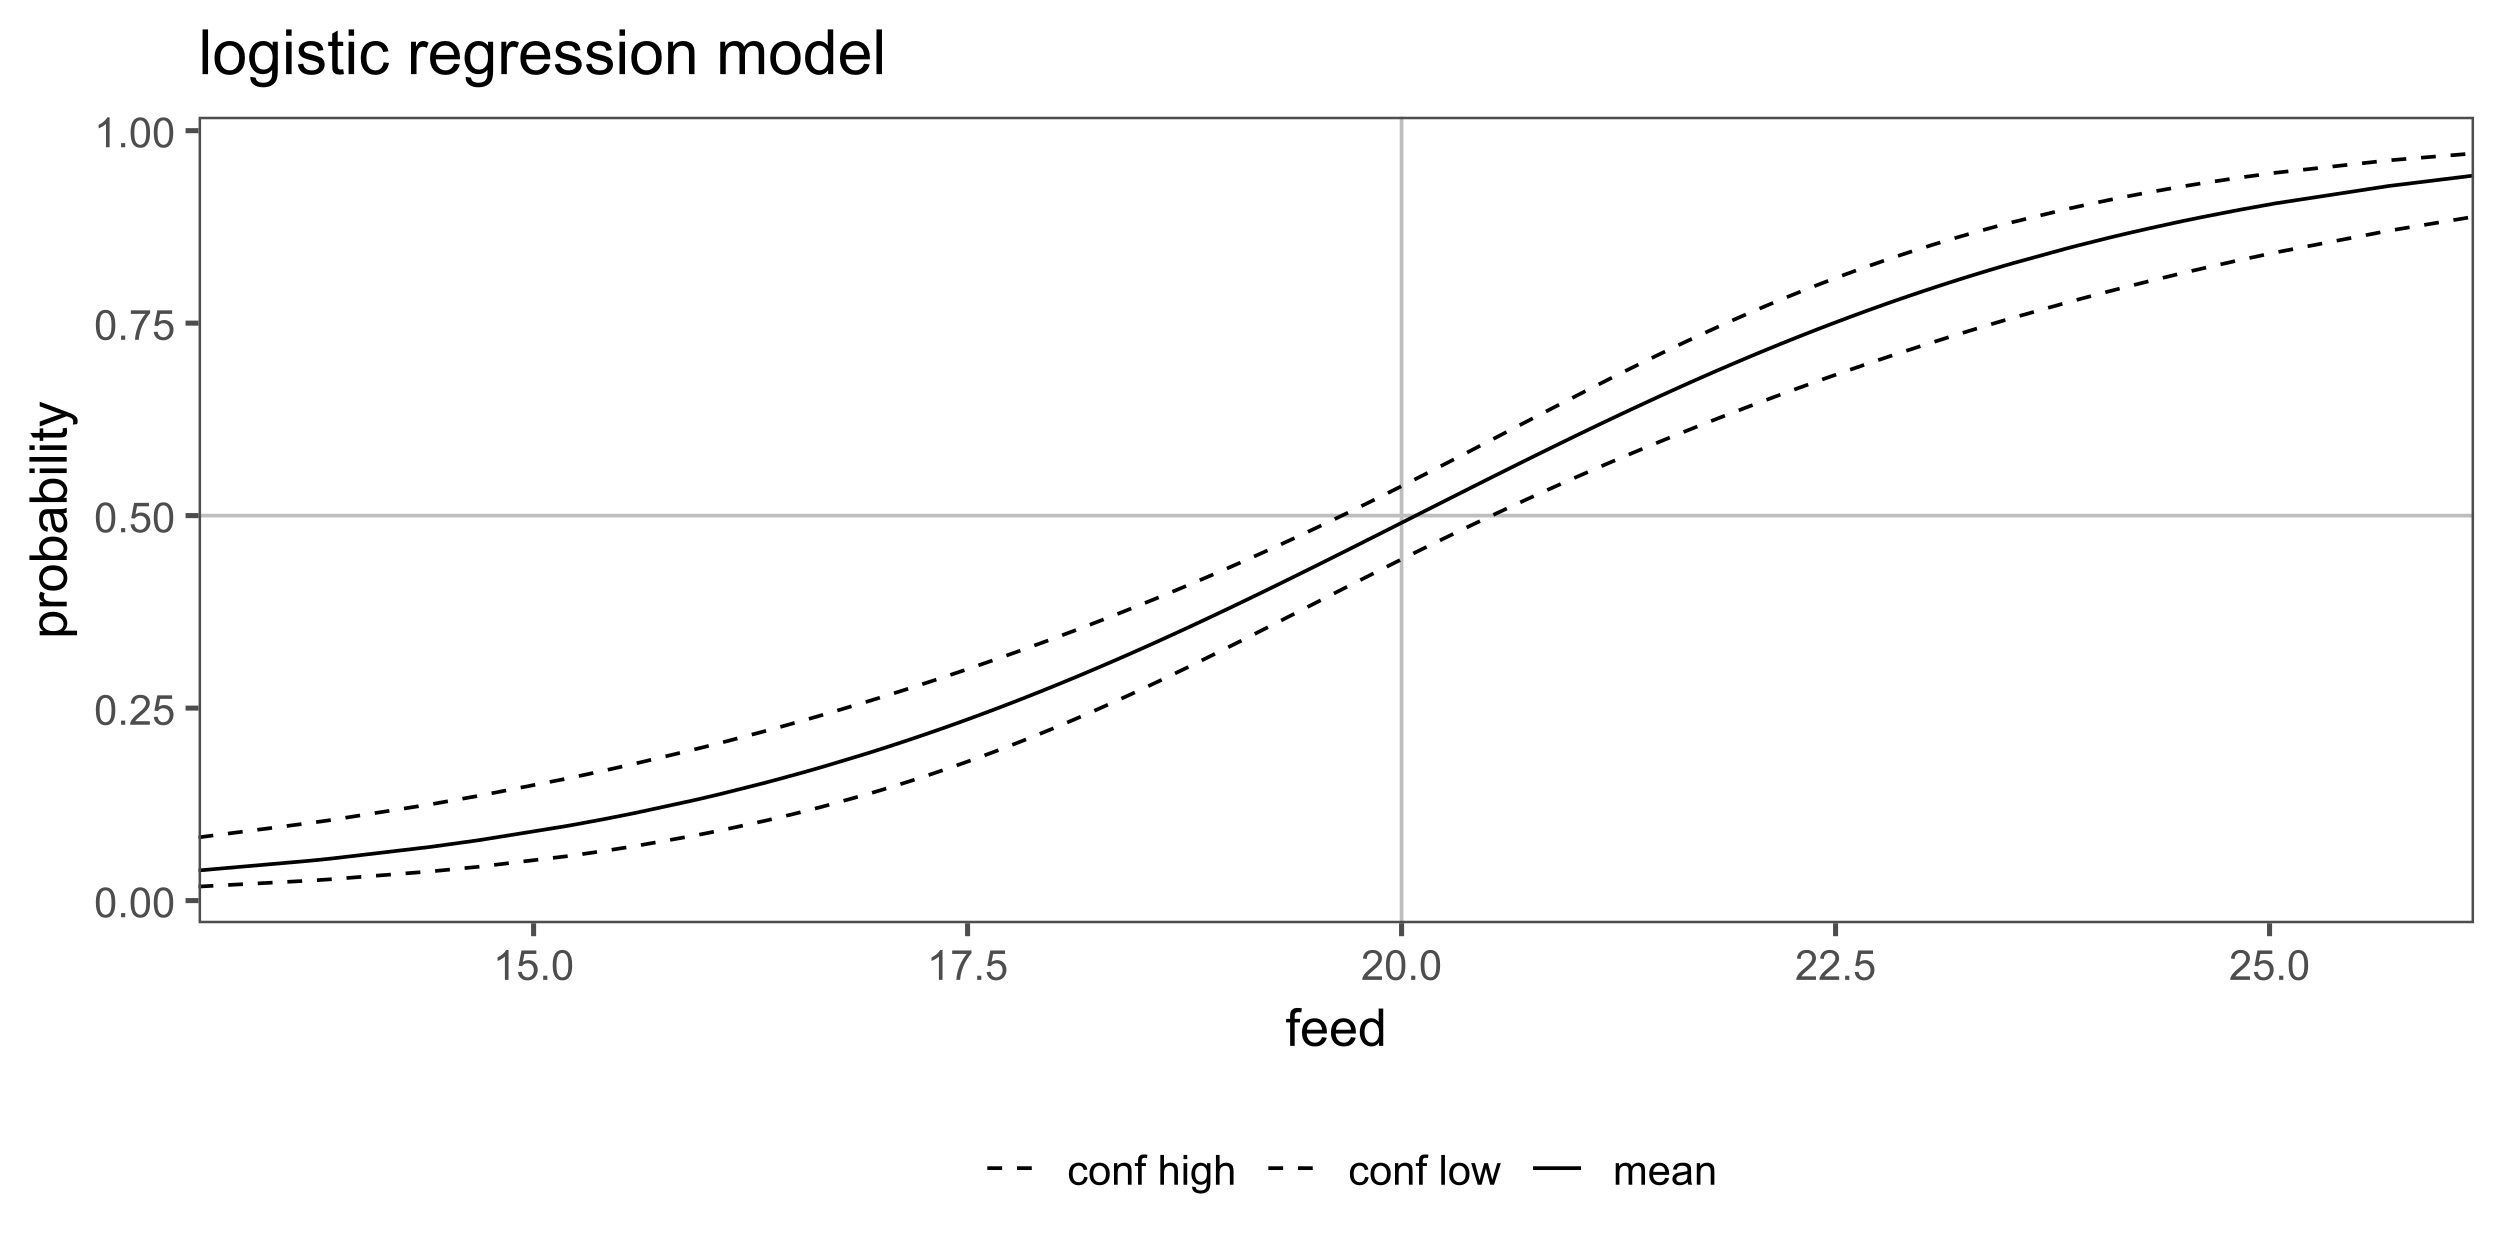 <?xml version="1.0" encoding="UTF-8"?>
<svg xmlns="http://www.w3.org/2000/svg" xmlns:xlink="http://www.w3.org/1999/xlink" width="720" height="360" viewBox="0 0 720 360">
<defs>
<g>
<g id="glyph-0-0">
<path d="M 0.5 -4.234 C 0.5 -5.25 0.602 -6.07 0.812 -6.688 C 1.02 -7.309 1.332 -7.785 1.742 -8.121 C 2.156 -8.457 2.672 -8.625 3.297 -8.625 C 3.758 -8.625 4.164 -8.531 4.512 -8.348 C 4.859 -8.16 5.145 -7.895 5.375 -7.543 C 5.598 -7.195 5.777 -6.77 5.906 -6.266 C 6.035 -5.766 6.102 -5.086 6.102 -4.234 C 6.102 -3.227 5.996 -2.414 5.789 -1.797 C 5.582 -1.176 5.273 -0.699 4.859 -0.359 C 4.449 -0.023 3.926 0.148 3.297 0.148 C 2.469 0.148 1.82 -0.152 1.348 -0.742 C 0.781 -1.461 0.5 -2.621 0.5 -4.234 M 1.582 -4.234 C 1.582 -2.824 1.746 -1.887 2.078 -1.422 C 2.406 -0.953 2.812 -0.719 3.297 -0.719 C 3.781 -0.719 4.191 -0.953 4.52 -1.422 C 4.852 -1.891 5.016 -2.828 5.016 -4.234 C 5.016 -5.648 4.852 -6.59 4.52 -7.055 C 4.191 -7.52 3.781 -7.75 3.289 -7.75 C 2.801 -7.75 2.414 -7.547 2.125 -7.137 C 1.766 -6.613 1.582 -5.645 1.582 -4.234 Z M 1.582 -4.234 "/>
</g>
<g id="glyph-0-1">
<path d="M 1.09 0 L 1.09 -1.203 L 2.289 -1.203 L 2.289 0 Z M 1.09 0 "/>
</g>
<g id="glyph-0-2">
<path d="M 6.039 -1.016 L 6.039 0 L 0.363 0 C 0.355 -0.254 0.395 -0.5 0.484 -0.734 C 0.629 -1.117 0.863 -1.5 1.18 -1.875 C 1.5 -2.25 1.957 -2.684 2.562 -3.176 C 3.492 -3.941 4.125 -4.547 4.453 -4.996 C 4.781 -5.441 4.945 -5.867 4.945 -6.266 C 4.945 -6.68 4.797 -7.035 4.496 -7.32 C 4.199 -7.609 3.809 -7.75 3.328 -7.75 C 2.82 -7.75 2.414 -7.602 2.109 -7.297 C 1.805 -6.992 1.648 -6.57 1.648 -6.031 L 0.562 -6.141 C 0.637 -6.949 0.918 -7.566 1.398 -7.988 C 1.883 -8.414 2.535 -8.625 3.352 -8.625 C 4.176 -8.625 4.828 -8.398 5.309 -7.938 C 5.789 -7.484 6.031 -6.914 6.031 -6.242 C 6.031 -5.895 5.957 -5.559 5.82 -5.227 C 5.676 -4.895 5.445 -4.543 5.117 -4.18 C 4.793 -3.809 4.25 -3.305 3.492 -2.664 C 2.859 -2.133 2.453 -1.773 2.273 -1.586 C 2.094 -1.395 1.945 -1.203 1.828 -1.016 Z M 6.039 -1.016 "/>
</g>
<g id="glyph-0-3">
<path d="M 0.5 -2.25 L 1.605 -2.344 C 1.688 -1.805 1.879 -1.398 2.176 -1.129 C 2.477 -0.855 2.836 -0.719 3.258 -0.719 C 3.766 -0.719 4.195 -0.91 4.547 -1.297 C 4.898 -1.676 5.074 -2.188 5.074 -2.82 C 5.074 -3.418 4.906 -3.895 4.566 -4.242 C 4.23 -4.59 3.785 -4.762 3.242 -4.766 C 2.898 -4.762 2.594 -4.688 2.32 -4.531 C 2.047 -4.379 1.832 -4.18 1.676 -3.93 L 0.688 -4.062 L 1.516 -8.473 L 5.789 -8.473 L 5.789 -7.465 L 2.359 -7.465 L 1.898 -5.156 C 2.414 -5.516 2.953 -5.695 3.523 -5.695 C 4.273 -5.695 4.906 -5.434 5.422 -4.914 C 5.938 -4.395 6.195 -3.727 6.195 -2.914 C 6.195 -2.133 5.965 -1.461 5.516 -0.898 C 4.961 -0.203 4.211 0.148 3.258 0.148 C 2.477 0.148 1.84 -0.074 1.344 -0.508 C 0.852 -0.945 0.57 -1.527 0.5 -2.25 Z M 0.5 -2.25 "/>
</g>
<g id="glyph-0-4">
<path d="M 0.57 -7.465 L 0.57 -8.477 L 6.129 -8.477 L 6.129 -7.656 C 5.582 -7.074 5.039 -6.301 4.504 -5.336 C 3.965 -4.371 3.551 -3.383 3.258 -2.359 C 3.047 -1.641 2.914 -0.855 2.852 0 L 1.77 0 C 1.781 -0.676 1.914 -1.492 2.168 -2.449 C 2.422 -3.406 2.785 -4.328 3.262 -5.219 C 3.734 -6.105 4.238 -6.855 4.773 -7.465 Z M 0.57 -7.465 "/>
</g>
<g id="glyph-0-5">
<path d="M 4.469 0 L 3.414 0 L 3.414 -6.719 C 3.16 -6.477 2.828 -6.234 2.418 -5.992 C 2.004 -5.75 1.633 -5.57 1.305 -5.449 L 1.305 -6.469 C 1.895 -6.746 2.41 -7.082 2.852 -7.477 C 3.293 -7.871 3.605 -8.254 3.789 -8.625 L 4.469 -8.625 Z M 4.469 0 "/>
</g>
<g id="glyph-0-6">
<path d="M 4.852 -2.281 L 5.891 -2.145 C 5.773 -1.43 5.484 -0.871 5.02 -0.465 C 4.551 -0.062 3.977 0.141 3.297 0.141 C 2.445 0.141 1.762 -0.137 1.246 -0.695 C 0.727 -1.25 0.469 -2.047 0.469 -3.086 C 0.469 -3.758 0.578 -4.348 0.805 -4.852 C 1.023 -5.355 1.363 -5.734 1.82 -5.984 C 2.273 -6.238 2.77 -6.363 3.305 -6.363 C 3.98 -6.363 4.531 -6.191 4.961 -5.852 C 5.391 -5.508 5.668 -5.023 5.789 -4.395 L 4.766 -4.234 C 4.664 -4.652 4.492 -4.969 4.246 -5.18 C 3.996 -5.391 3.695 -5.496 3.344 -5.496 C 2.812 -5.496 2.383 -5.305 2.051 -4.926 C 1.719 -4.543 1.555 -3.941 1.555 -3.117 C 1.555 -2.281 1.711 -1.672 2.031 -1.297 C 2.352 -0.918 2.77 -0.727 3.289 -0.727 C 3.699 -0.727 4.047 -0.852 4.324 -1.109 C 4.602 -1.359 4.777 -1.75 4.852 -2.281 Z M 4.852 -2.281 "/>
</g>
<g id="glyph-0-7">
<path d="M 0.398 -3.109 C 0.398 -4.262 0.719 -5.117 1.359 -5.672 C 1.895 -6.133 2.547 -6.363 3.316 -6.363 C 4.172 -6.363 4.871 -6.082 5.414 -5.523 C 5.957 -4.961 6.227 -4.188 6.227 -3.199 C 6.227 -2.398 6.109 -1.77 5.867 -1.309 C 5.629 -0.852 5.277 -0.492 4.82 -0.242 C 4.359 0.012 3.859 0.141 3.316 0.141 C 2.445 0.141 1.742 -0.141 1.203 -0.695 C 0.668 -1.254 0.398 -2.059 0.398 -3.109 M 1.484 -3.109 C 1.484 -2.312 1.656 -1.719 2.004 -1.32 C 2.352 -0.926 2.789 -0.727 3.316 -0.727 C 3.84 -0.727 4.273 -0.926 4.625 -1.324 C 4.969 -1.723 5.145 -2.328 5.145 -3.148 C 5.145 -3.914 4.969 -4.5 4.621 -4.895 C 4.27 -5.293 3.836 -5.492 3.316 -5.492 C 2.789 -5.492 2.352 -5.293 2.004 -4.898 C 1.656 -4.504 1.484 -3.906 1.484 -3.109 Z M 1.484 -3.109 "/>
</g>
<g id="glyph-0-8">
<path d="M 0.789 0 L 0.789 -6.223 L 1.742 -6.223 L 1.742 -5.336 C 2.195 -6.02 2.855 -6.363 3.719 -6.363 C 4.094 -6.363 4.441 -6.297 4.754 -6.16 C 5.07 -6.027 5.305 -5.848 5.461 -5.633 C 5.617 -5.41 5.727 -5.152 5.789 -4.852 C 5.828 -4.656 5.848 -4.312 5.848 -3.828 L 5.848 0 L 4.793 0 L 4.793 -3.785 C 4.793 -4.215 4.75 -4.535 4.672 -4.75 C 4.586 -4.961 4.441 -5.133 4.234 -5.258 C 4.023 -5.387 3.781 -5.449 3.5 -5.449 C 3.047 -5.449 2.66 -5.305 2.336 -5.023 C 2.008 -4.734 1.844 -4.195 1.844 -3.398 L 1.844 0 Z M 0.789 0 "/>
</g>
<g id="glyph-0-9">
<path d="M 1.043 0 L 1.043 -5.402 L 0.109 -5.402 L 0.109 -6.223 L 1.043 -6.223 L 1.043 -6.883 C 1.043 -7.301 1.078 -7.613 1.156 -7.816 C 1.254 -8.09 1.434 -8.312 1.691 -8.48 C 1.945 -8.652 2.305 -8.734 2.766 -8.734 C 3.062 -8.734 3.391 -8.703 3.75 -8.633 L 3.594 -7.711 C 3.371 -7.75 3.164 -7.77 2.969 -7.77 C 2.648 -7.77 2.422 -7.699 2.289 -7.562 C 2.156 -7.426 2.094 -7.172 2.094 -6.797 L 2.094 -6.223 L 3.305 -6.223 L 3.305 -5.402 L 2.094 -5.402 L 2.094 0 Z M 1.043 0 "/>
</g>
<g id="glyph-0-10">
</g>
<g id="glyph-0-11">
<path d="M 0.789 0 L 0.789 -8.59 L 1.844 -8.59 L 1.844 -5.508 C 2.336 -6.078 2.957 -6.363 3.711 -6.363 C 4.168 -6.363 4.57 -6.273 4.91 -6.09 C 5.25 -5.91 5.492 -5.656 5.641 -5.336 C 5.785 -5.016 5.859 -4.555 5.859 -3.945 L 5.859 0 L 4.805 0 L 4.805 -3.945 C 4.805 -4.469 4.691 -4.855 4.461 -5.094 C 4.234 -5.336 3.91 -5.453 3.492 -5.453 C 3.18 -5.453 2.887 -5.375 2.609 -5.211 C 2.336 -5.051 2.141 -4.828 2.023 -4.555 C 1.906 -4.273 1.844 -3.891 1.844 -3.406 L 1.844 0 Z M 0.789 0 "/>
</g>
<g id="glyph-0-12">
<path d="M 0.797 -7.375 L 0.797 -8.59 L 1.852 -8.59 L 1.852 -7.375 L 0.797 -7.375 M 0.797 0 L 0.797 -6.223 L 1.852 -6.223 L 1.852 0 Z M 0.797 0 "/>
</g>
<g id="glyph-0-13">
<path d="M 0.598 0.516 L 1.625 0.668 C 1.664 0.984 1.785 1.215 1.98 1.359 C 2.242 1.555 2.598 1.652 3.055 1.652 C 3.539 1.652 3.918 1.555 4.184 1.359 C 4.449 1.164 4.629 0.891 4.723 0.539 C 4.777 0.324 4.801 -0.129 4.797 -0.812 C 4.336 -0.273 3.762 0 3.078 0 C 2.219 0 1.559 -0.309 1.09 -0.926 C 0.621 -1.543 0.387 -2.281 0.387 -3.148 C 0.387 -3.738 0.492 -4.289 0.711 -4.789 C 0.922 -5.293 1.234 -5.68 1.645 -5.953 C 2.051 -6.227 2.531 -6.363 3.082 -6.363 C 3.816 -6.363 4.422 -6.066 4.898 -5.473 L 4.898 -6.223 L 5.871 -6.223 L 5.871 -0.844 C 5.871 0.125 5.773 0.812 5.574 1.215 C 5.379 1.621 5.066 1.938 4.637 2.172 C 4.211 2.406 3.684 2.523 3.059 2.523 C 2.316 2.523 1.719 2.359 1.258 2.023 C 0.805 1.691 0.582 1.188 0.598 0.516 M 1.469 -3.223 C 1.469 -2.406 1.633 -1.812 1.957 -1.438 C 2.281 -1.062 2.688 -0.875 3.176 -0.875 C 3.66 -0.875 4.066 -1.059 4.395 -1.434 C 4.723 -1.805 4.887 -2.391 4.887 -3.188 C 4.887 -3.949 4.719 -4.523 4.379 -4.91 C 4.043 -5.297 3.633 -5.492 3.156 -5.492 C 2.688 -5.492 2.289 -5.301 1.961 -4.918 C 1.633 -4.539 1.469 -3.973 1.469 -3.223 Z M 1.469 -3.223 "/>
</g>
<g id="glyph-0-14">
<path d="M 0.766 0 L 0.766 -8.59 L 1.82 -8.59 L 1.82 0 Z M 0.766 0 "/>
</g>
<g id="glyph-0-15">
<path d="M 1.938 0 L 0.035 -6.223 L 1.125 -6.223 L 2.117 -2.633 L 2.484 -1.297 C 2.5 -1.359 2.609 -1.789 2.805 -2.578 L 3.797 -6.223 L 4.883 -6.223 L 5.812 -2.613 L 6.125 -1.422 L 6.48 -2.625 L 7.547 -6.223 L 8.57 -6.223 L 6.625 0 L 5.531 0 L 4.539 -3.727 L 4.301 -4.789 L 3.039 0 Z M 1.938 0 "/>
</g>
<g id="glyph-0-16">
<path d="M 0.789 0 L 0.789 -6.223 L 1.734 -6.223 L 1.734 -5.352 C 1.93 -5.656 2.188 -5.898 2.516 -6.086 C 2.836 -6.27 3.207 -6.363 3.621 -6.363 C 4.082 -6.363 4.461 -6.266 4.754 -6.078 C 5.051 -5.883 5.258 -5.617 5.379 -5.273 C 5.871 -6 6.512 -6.363 7.301 -6.363 C 7.918 -6.363 8.391 -6.191 8.727 -5.852 C 9.055 -5.508 9.223 -4.98 9.223 -4.273 L 9.223 0 L 8.172 0 L 8.172 -3.922 C 8.172 -4.34 8.141 -4.645 8.07 -4.832 C 8.004 -5.016 7.879 -5.164 7.699 -5.281 C 7.52 -5.391 7.309 -5.449 7.066 -5.449 C 6.629 -5.449 6.266 -5.305 5.977 -5.012 C 5.688 -4.723 5.543 -4.254 5.543 -3.617 L 5.543 0 L 4.488 0 L 4.488 -4.043 C 4.488 -4.512 4.402 -4.863 4.23 -5.098 C 4.059 -5.332 3.777 -5.449 3.387 -5.449 C 3.09 -5.449 2.816 -5.371 2.562 -5.215 C 2.312 -5.059 2.129 -4.828 2.016 -4.531 C 1.902 -4.227 1.844 -3.793 1.844 -3.227 L 1.844 0 Z M 0.789 0 "/>
</g>
<g id="glyph-0-17">
<path d="M 5.051 -2.004 L 6.141 -1.867 C 5.969 -1.23 5.648 -0.738 5.188 -0.387 C 4.719 -0.035 4.125 0.141 3.406 0.141 C 2.492 0.141 1.773 -0.141 1.238 -0.699 C 0.707 -1.262 0.438 -2.047 0.438 -3.059 C 0.438 -4.105 0.711 -4.918 1.25 -5.496 C 1.789 -6.074 2.484 -6.363 3.344 -6.363 C 4.18 -6.363 4.859 -6.078 5.383 -5.516 C 5.914 -4.945 6.176 -4.148 6.176 -3.125 C 6.176 -3.059 6.172 -2.965 6.172 -2.844 L 1.531 -2.844 C 1.566 -2.156 1.762 -1.633 2.109 -1.273 C 2.457 -0.906 2.891 -0.727 3.41 -0.727 C 3.797 -0.727 4.125 -0.828 4.398 -1.031 C 4.672 -1.234 4.891 -1.559 5.051 -2.004 M 1.586 -3.711 L 5.062 -3.711 C 5.016 -4.23 4.883 -4.625 4.664 -4.887 C 4.328 -5.293 3.891 -5.496 3.359 -5.496 C 2.871 -5.496 2.465 -5.332 2.137 -5.008 C 1.805 -4.684 1.625 -4.25 1.586 -3.711 Z M 1.586 -3.711 "/>
</g>
<g id="glyph-0-18">
<path d="M 4.852 -0.766 C 4.461 -0.434 4.086 -0.199 3.723 -0.062 C 3.363 0.07 2.973 0.141 2.562 0.141 C 1.875 0.141 1.352 -0.027 0.984 -0.359 C 0.617 -0.695 0.434 -1.121 0.434 -1.641 C 0.434 -1.945 0.504 -2.223 0.641 -2.477 C 0.781 -2.727 0.961 -2.93 1.188 -3.082 C 1.41 -3.234 1.664 -3.348 1.945 -3.43 C 2.152 -3.48 2.465 -3.535 2.883 -3.586 C 3.734 -3.688 4.359 -3.809 4.766 -3.949 C 4.766 -4.094 4.77 -4.184 4.77 -4.227 C 4.77 -4.652 4.672 -4.957 4.469 -5.133 C 4.203 -5.371 3.801 -5.492 3.27 -5.492 C 2.773 -5.492 2.406 -5.402 2.172 -5.23 C 1.934 -5.055 1.758 -4.746 1.648 -4.305 L 0.617 -4.445 C 0.707 -4.887 0.863 -5.246 1.078 -5.516 C 1.293 -5.789 1.602 -5.996 2.008 -6.145 C 2.414 -6.289 2.887 -6.363 3.422 -6.363 C 3.953 -6.363 4.383 -6.301 4.719 -6.176 C 5.047 -6.051 5.293 -5.895 5.449 -5.703 C 5.605 -5.516 5.715 -5.273 5.777 -4.984 C 5.812 -4.805 5.828 -4.484 5.828 -4.016 L 5.828 -2.609 C 5.828 -1.629 5.852 -1.008 5.898 -0.746 C 5.941 -0.488 6.031 -0.238 6.164 0 L 5.062 0 C 4.953 -0.219 4.883 -0.477 4.852 -0.766 M 4.766 -3.125 C 4.379 -2.965 3.805 -2.832 3.039 -2.727 C 2.605 -2.66 2.301 -2.59 2.121 -2.516 C 1.941 -2.434 1.801 -2.32 1.703 -2.172 C 1.605 -2.02 1.559 -1.852 1.559 -1.672 C 1.559 -1.387 1.664 -1.152 1.879 -0.969 C 2.09 -0.781 2.402 -0.684 2.812 -0.688 C 3.219 -0.684 3.578 -0.773 3.898 -0.953 C 4.211 -1.129 4.445 -1.371 4.594 -1.68 C 4.707 -1.918 4.762 -2.27 4.766 -2.734 Z M 4.766 -3.125 "/>
</g>
<g id="glyph-1-0">
<path d="M 1.305 0 L 1.305 -6.754 L 0.141 -6.754 L 0.141 -7.777 L 1.305 -7.777 L 1.305 -8.605 C 1.305 -9.129 1.352 -9.516 1.441 -9.77 C 1.57 -10.113 1.793 -10.391 2.113 -10.602 C 2.434 -10.812 2.879 -10.922 3.457 -10.922 C 3.828 -10.922 4.238 -10.875 4.688 -10.789 L 4.488 -9.641 C 4.215 -9.688 3.957 -9.711 3.715 -9.711 C 3.312 -9.711 3.031 -9.625 2.863 -9.457 C 2.699 -9.285 2.613 -8.965 2.613 -8.496 L 2.613 -7.777 L 4.133 -7.777 L 4.133 -6.754 L 2.613 -6.754 L 2.613 0 Z M 1.305 0 "/>
</g>
<g id="glyph-1-1">
<path d="M 6.312 -2.504 L 7.676 -2.336 C 7.461 -1.539 7.062 -0.922 6.48 -0.484 C 5.902 -0.043 5.16 0.176 4.254 0.176 C 3.117 0.176 2.215 -0.176 1.551 -0.875 C 0.883 -1.574 0.551 -2.559 0.551 -3.824 C 0.551 -5.133 0.887 -6.148 1.559 -6.871 C 2.234 -7.594 3.109 -7.953 4.184 -7.953 C 5.223 -7.953 6.07 -7.602 6.73 -6.891 C 7.391 -6.184 7.719 -5.188 7.719 -3.902 C 7.719 -3.824 7.719 -3.707 7.711 -3.551 L 1.91 -3.551 C 1.961 -2.699 2.203 -2.043 2.637 -1.59 C 3.07 -1.137 3.613 -0.906 4.262 -0.906 C 4.746 -0.906 5.16 -1.035 5.5 -1.289 C 5.844 -1.543 6.113 -1.949 6.312 -2.504 M 1.984 -4.637 L 6.328 -4.637 C 6.27 -5.289 6.102 -5.781 5.828 -6.109 C 5.41 -6.617 4.867 -6.871 4.195 -6.871 C 3.59 -6.871 3.082 -6.668 2.668 -6.262 C 2.258 -5.855 2.027 -5.316 1.984 -4.637 Z M 1.984 -4.637 "/>
</g>
<g id="glyph-1-2">
<path d="M 6.035 0 L 6.035 -0.98 C 5.543 -0.211 4.816 0.176 3.859 0.176 C 3.238 0.176 2.668 0.004 2.148 -0.336 C 1.629 -0.68 1.227 -1.156 0.941 -1.77 C 0.656 -2.383 0.512 -3.086 0.512 -3.883 C 0.512 -4.656 0.641 -5.363 0.902 -5.996 C 1.16 -6.629 1.547 -7.113 2.066 -7.449 C 2.582 -7.785 3.16 -7.953 3.801 -7.953 C 4.27 -7.953 4.688 -7.855 5.055 -7.656 C 5.422 -7.461 5.719 -7.203 5.945 -6.883 L 5.945 -10.738 L 7.258 -10.738 L 7.258 0 L 6.035 0 M 1.867 -3.883 C 1.867 -2.887 2.078 -2.141 2.496 -1.648 C 2.918 -1.156 3.414 -0.906 3.984 -0.906 C 4.559 -0.906 5.051 -1.145 5.453 -1.613 C 5.855 -2.086 6.059 -2.805 6.059 -3.773 C 6.059 -4.836 5.852 -5.617 5.441 -6.117 C 5.031 -6.613 4.527 -6.863 3.926 -6.863 C 3.34 -6.863 2.852 -6.625 2.457 -6.145 C 2.062 -5.668 1.867 -4.91 1.867 -3.883 Z M 1.867 -3.883 "/>
</g>
<g id="glyph-2-0">
<path d="M 2.98 -0.988 L -7.777 -0.988 L -7.777 -2.191 L -6.766 -2.191 C -7.164 -2.473 -7.461 -2.793 -7.656 -3.148 C -7.855 -3.504 -7.953 -3.938 -7.953 -4.445 C -7.953 -5.109 -7.781 -5.695 -7.441 -6.203 C -7.098 -6.711 -6.617 -7.094 -5.996 -7.352 C -5.371 -7.613 -4.691 -7.742 -3.949 -7.742 C -3.152 -7.742 -2.434 -7.598 -1.797 -7.312 C -1.16 -7.027 -0.672 -6.613 -0.332 -6.066 C 0.008 -5.523 0.176 -4.953 0.176 -4.352 C 0.176 -3.91 0.082 -3.516 -0.102 -3.168 C -0.289 -2.82 -0.523 -2.531 -0.805 -2.309 L 2.98 -2.309 L 2.98 -0.988 M -3.844 -2.184 C -2.844 -2.184 -2.105 -2.387 -1.625 -2.789 C -1.148 -3.195 -0.906 -3.688 -0.906 -4.262 C -0.906 -4.848 -1.156 -5.352 -1.652 -5.77 C -2.148 -6.184 -2.914 -6.395 -3.953 -6.395 C -4.945 -6.395 -5.688 -6.191 -6.18 -5.781 C -6.676 -5.375 -6.922 -4.887 -6.922 -4.32 C -6.922 -3.758 -6.66 -3.262 -6.133 -2.832 C -5.609 -2.398 -4.848 -2.184 -3.844 -2.184 Z M -3.844 -2.184 "/>
</g>
<g id="glyph-2-1">
<path d="M 0 -0.973 L -7.777 -0.973 L -7.777 -2.16 L -6.598 -2.16 C -7.152 -2.465 -7.516 -2.742 -7.691 -3 C -7.867 -3.254 -7.953 -3.539 -7.953 -3.844 C -7.953 -4.289 -7.812 -4.742 -7.531 -5.199 L -6.305 -4.746 C -6.496 -4.422 -6.59 -4.102 -6.594 -3.781 C -6.59 -3.492 -6.504 -3.23 -6.332 -3.004 C -6.16 -2.773 -5.918 -2.609 -5.609 -2.512 C -5.141 -2.367 -4.629 -2.293 -4.07 -2.293 L 0 -2.293 Z M 0 -0.973 "/>
</g>
<g id="glyph-2-2">
<path d="M -3.891 -0.5 C -5.328 -0.5 -6.395 -0.898 -7.09 -1.699 C -7.664 -2.367 -7.953 -3.184 -7.953 -4.145 C -7.953 -5.215 -7.605 -6.09 -6.902 -6.766 C -6.203 -7.445 -5.234 -7.785 -4 -7.785 C -2.996 -7.785 -2.211 -7.637 -1.637 -7.336 C -1.062 -7.035 -0.617 -6.598 -0.301 -6.023 C 0.016 -5.449 0.176 -4.824 0.176 -4.145 C 0.176 -3.055 -0.172 -2.176 -0.871 -1.504 C -1.57 -0.832 -2.574 -0.5 -3.891 -0.5 M -3.891 -1.852 C -2.895 -1.852 -2.148 -2.07 -1.652 -2.504 C -1.156 -2.938 -0.906 -3.484 -0.906 -4.145 C -0.906 -4.801 -1.156 -5.344 -1.656 -5.777 C -2.152 -6.215 -2.914 -6.43 -3.934 -6.43 C -4.895 -6.43 -5.625 -6.211 -6.121 -5.773 C -6.613 -5.34 -6.863 -4.793 -6.863 -4.145 C -6.863 -3.488 -6.617 -2.938 -6.125 -2.504 C -5.629 -2.07 -4.887 -1.852 -3.891 -1.852 Z M -3.891 -1.852 "/>
</g>
<g id="glyph-2-3">
<path d="M 0 -2.203 L 0 -0.98 L -10.738 -0.98 L -10.738 -2.301 L -6.906 -2.301 C -7.605 -2.855 -7.953 -3.566 -7.953 -4.43 C -7.953 -4.91 -7.859 -5.363 -7.664 -5.789 C -7.473 -6.219 -7.199 -6.57 -6.852 -6.844 C -6.504 -7.121 -6.082 -7.336 -5.59 -7.492 C -5.094 -7.648 -4.566 -7.727 -4.008 -7.727 C -2.672 -7.727 -1.645 -7.398 -0.914 -6.738 C -0.188 -6.078 0.176 -5.289 0.176 -4.367 C 0.176 -3.445 -0.207 -2.727 -0.973 -2.203 L 0 -2.203 M -3.949 -2.191 C -3.016 -2.191 -2.34 -2.316 -1.926 -2.57 C -1.246 -2.984 -0.906 -3.547 -0.906 -4.254 C -0.906 -4.832 -1.16 -5.328 -1.66 -5.75 C -2.16 -6.168 -2.906 -6.379 -3.895 -6.379 C -4.91 -6.379 -5.66 -6.18 -6.145 -5.773 C -6.629 -5.371 -6.871 -4.887 -6.871 -4.312 C -6.871 -3.738 -6.621 -3.238 -6.121 -2.82 C -5.617 -2.398 -4.895 -2.191 -3.949 -2.191 Z M -3.949 -2.191 "/>
</g>
<g id="glyph-2-4">
<path d="M -0.961 -6.062 C -0.543 -5.574 -0.25 -5.105 -0.082 -4.656 C 0.09 -4.203 0.176 -3.719 0.176 -3.199 C 0.176 -2.348 -0.031 -1.688 -0.449 -1.23 C -0.867 -0.77 -1.402 -0.543 -2.051 -0.543 C -2.43 -0.543 -2.781 -0.629 -3.094 -0.801 C -3.41 -0.977 -3.664 -1.203 -3.852 -1.484 C -4.043 -1.766 -4.188 -2.082 -4.285 -2.434 C -4.352 -2.691 -4.418 -3.082 -4.484 -3.605 C -4.609 -4.668 -4.762 -5.453 -4.938 -5.953 C -5.117 -5.961 -5.23 -5.961 -5.281 -5.961 C -5.816 -5.961 -6.195 -5.836 -6.414 -5.59 C -6.715 -5.25 -6.863 -4.75 -6.863 -4.086 C -6.863 -3.465 -6.754 -3.008 -6.535 -2.715 C -6.32 -2.418 -5.934 -2.199 -5.383 -2.059 L -5.559 -0.77 C -6.109 -0.887 -6.555 -1.078 -6.895 -1.348 C -7.234 -1.617 -7.496 -2.004 -7.68 -2.512 C -7.863 -3.02 -7.953 -3.609 -7.953 -4.277 C -7.953 -4.941 -7.875 -5.48 -7.719 -5.895 C -7.562 -6.312 -7.367 -6.617 -7.129 -6.812 C -6.895 -7.008 -6.594 -7.145 -6.234 -7.223 C -6.008 -7.266 -5.602 -7.289 -5.016 -7.289 L -3.258 -7.289 C -2.035 -7.289 -1.258 -7.316 -0.934 -7.371 C -0.609 -7.43 -0.297 -7.539 0 -7.703 L 0 -6.328 C -0.273 -6.191 -0.594 -6.102 -0.961 -6.062 M -3.902 -5.953 C -3.707 -5.477 -3.543 -4.758 -3.406 -3.801 C -3.328 -3.258 -3.238 -2.875 -3.141 -2.652 C -3.043 -2.426 -2.902 -2.254 -2.715 -2.133 C -2.527 -2.008 -2.316 -1.949 -2.086 -1.949 C -1.734 -1.949 -1.441 -2.082 -1.207 -2.348 C -0.973 -2.613 -0.855 -3.004 -0.855 -3.516 C -0.855 -4.023 -0.969 -4.477 -1.191 -4.871 C -1.414 -5.266 -1.715 -5.555 -2.102 -5.742 C -2.398 -5.883 -2.84 -5.953 -3.422 -5.953 Z M -3.902 -5.953 "/>
</g>
<g id="glyph-2-5">
<path d="M -9.223 -0.996 L -10.738 -0.996 L -10.738 -2.316 L -9.223 -2.316 L -9.223 -0.996 M 0 -0.996 L -7.777 -0.996 L -7.777 -2.316 L 0 -2.312 Z M 0 -0.996 "/>
</g>
<g id="glyph-2-6">
<path d="M 0 -0.961 L -10.738 -0.961 L -10.738 -2.277 L 0 -2.277 Z M 0 -0.961 "/>
</g>
<g id="glyph-2-7">
<path d="M -1.18 -3.867 L -0.016 -4.059 C 0.062 -3.688 0.102 -3.355 0.102 -3.062 C 0.102 -2.582 0.027 -2.211 -0.125 -1.949 C -0.277 -1.684 -0.477 -1.5 -0.723 -1.391 C -0.969 -1.285 -1.488 -1.23 -2.277 -1.23 L -6.754 -1.23 L -6.754 -0.266 L -7.777 -0.266 L -7.777 -1.23 L -9.703 -1.23 L -10.496 -2.543 L -7.777 -2.543 L -7.777 -3.867 L -6.754 -3.867 L -6.754 -2.543 L -2.203 -2.543 C -1.828 -2.543 -1.586 -2.566 -1.48 -2.609 C -1.371 -2.656 -1.285 -2.734 -1.223 -2.84 C -1.16 -2.941 -1.129 -3.094 -1.129 -3.289 C -1.129 -3.434 -1.145 -3.629 -1.18 -3.867 Z M -1.18 -3.867 "/>
</g>
<g id="glyph-2-8">
<path d="M 2.996 -0.93 L 1.758 -0.785 C 1.836 -1.07 1.875 -1.324 1.875 -1.539 C 1.875 -1.832 1.824 -2.066 1.73 -2.242 C 1.629 -2.418 1.492 -2.562 1.32 -2.672 C 1.188 -2.758 0.859 -2.891 0.336 -3.078 C 0.266 -3.102 0.156 -3.141 0.016 -3.195 L -7.777 -0.242 L -7.777 -1.664 L -3.273 -3.281 C -2.703 -3.492 -2.102 -3.68 -1.473 -3.844 C -2.078 -3.996 -2.668 -4.176 -3.246 -4.387 L -7.777 -6.051 L -7.777 -7.367 L 0.133 -4.41 C 0.984 -4.09 1.574 -3.844 1.898 -3.668 C 2.332 -3.434 2.648 -3.168 2.852 -2.863 C 3.055 -2.562 3.156 -2.199 3.156 -1.781 C 3.156 -1.527 3.102 -1.242 2.996 -0.93 Z M 2.996 -0.93 "/>
</g>
<g id="glyph-3-0">
<path d="M 1.152 0 L 1.152 -12.883 L 2.734 -12.883 L 2.734 0 Z M 1.152 0 "/>
</g>
<g id="glyph-3-1">
<path d="M 0.598 -4.668 C 0.598 -6.395 1.078 -7.676 2.039 -8.508 C 2.84 -9.199 3.82 -9.547 4.977 -9.547 C 6.258 -9.547 7.305 -9.125 8.121 -8.285 C 8.934 -7.441 9.344 -6.281 9.344 -4.797 C 9.344 -3.598 9.164 -2.652 8.801 -1.965 C 8.441 -1.277 7.918 -0.742 7.23 -0.359 C 6.539 0.02 5.789 0.211 4.977 0.211 C 3.668 0.211 2.613 -0.207 1.805 -1.047 C 1 -1.883 0.598 -3.09 0.598 -4.668 M 2.223 -4.668 C 2.223 -3.473 2.484 -2.578 3.008 -1.98 C 3.527 -1.387 4.184 -1.09 4.977 -1.09 C 5.758 -1.09 6.414 -1.391 6.934 -1.984 C 7.457 -2.586 7.719 -3.496 7.719 -4.719 C 7.719 -5.875 7.453 -6.75 6.93 -7.344 C 6.406 -7.938 5.754 -8.234 4.977 -8.234 C 4.184 -8.234 3.527 -7.938 3.008 -7.348 C 2.484 -6.754 2.223 -5.863 2.223 -4.668 Z M 2.223 -4.668 "/>
</g>
<g id="glyph-3-2">
<path d="M 0.898 0.773 L 2.434 1 C 2.5 1.477 2.676 1.82 2.969 2.039 C 3.363 2.332 3.898 2.477 4.578 2.477 C 5.312 2.477 5.875 2.332 6.273 2.039 C 6.672 1.746 6.945 1.336 7.086 0.809 C 7.164 0.488 7.203 -0.191 7.199 -1.223 C 6.508 -0.406 5.645 0 4.613 0 C 3.332 0 2.336 -0.465 1.633 -1.391 C 0.93 -2.312 0.578 -3.426 0.578 -4.719 C 0.578 -5.609 0.742 -6.434 1.062 -7.184 C 1.387 -7.938 1.852 -8.52 2.465 -8.93 C 3.078 -9.34 3.797 -9.547 4.625 -9.547 C 5.723 -9.547 6.633 -9.098 7.348 -8.211 L 7.348 -9.336 L 8.805 -9.336 L 8.805 -1.266 C 8.805 0.188 8.66 1.219 8.363 1.824 C 8.066 2.43 7.598 2.91 6.957 3.262 C 6.316 3.613 5.523 3.789 4.586 3.789 C 3.473 3.789 2.574 3.539 1.891 3.035 C 1.203 2.535 0.871 1.781 0.898 0.773 M 2.207 -4.836 C 2.207 -3.609 2.449 -2.715 2.938 -2.152 C 3.422 -1.59 4.031 -1.309 4.766 -1.309 C 5.488 -1.309 6.102 -1.59 6.594 -2.148 C 7.082 -2.707 7.328 -3.586 7.328 -4.781 C 7.328 -5.922 7.078 -6.785 6.57 -7.367 C 6.062 -7.945 5.453 -8.234 4.738 -8.234 C 4.035 -8.234 3.438 -7.949 2.945 -7.379 C 2.453 -6.809 2.207 -5.961 2.207 -4.836 Z M 2.207 -4.836 "/>
</g>
<g id="glyph-3-3">
<path d="M 1.195 -11.066 L 1.195 -12.883 L 2.777 -12.883 L 2.777 -11.066 L 1.195 -11.066 M 1.195 0 L 1.195 -9.336 L 2.777 -9.336 L 2.777 0 Z M 1.195 0 "/>
</g>
<g id="glyph-3-4">
<path d="M 0.555 -2.785 L 2.117 -3.031 C 2.207 -2.406 2.449 -1.926 2.852 -1.59 C 3.254 -1.258 3.812 -1.09 4.535 -1.09 C 5.262 -1.09 5.801 -1.238 6.152 -1.535 C 6.504 -1.828 6.68 -2.176 6.68 -2.574 C 6.68 -2.934 6.523 -3.215 6.215 -3.418 C 5.996 -3.559 5.457 -3.738 4.598 -3.953 C 3.438 -4.246 2.633 -4.5 2.184 -4.715 C 1.734 -4.93 1.395 -5.227 1.164 -5.602 C 0.934 -5.98 0.816 -6.398 0.816 -6.855 C 0.816 -7.27 0.914 -7.656 1.102 -8.012 C 1.293 -8.367 1.551 -8.66 1.883 -8.895 C 2.125 -9.074 2.461 -9.23 2.887 -9.355 C 3.312 -9.48 3.766 -9.547 4.254 -9.547 C 4.984 -9.547 5.629 -9.438 6.184 -9.227 C 6.738 -9.016 7.145 -8.73 7.41 -8.371 C 7.672 -8.012 7.855 -7.527 7.953 -6.926 L 6.406 -6.715 C 6.336 -7.195 6.133 -7.57 5.797 -7.84 C 5.461 -8.109 4.984 -8.242 4.367 -8.242 C 3.641 -8.242 3.121 -8.125 2.812 -7.883 C 2.5 -7.645 2.348 -7.363 2.348 -7.039 C 2.348 -6.836 2.41 -6.648 2.539 -6.484 C 2.668 -6.316 2.871 -6.176 3.148 -6.062 C 3.305 -6.004 3.77 -5.871 4.543 -5.66 C 5.664 -5.359 6.445 -5.117 6.887 -4.926 C 7.328 -4.734 7.676 -4.457 7.93 -4.094 C 8.18 -3.73 8.305 -3.281 8.305 -2.742 C 8.305 -2.215 8.152 -1.719 7.844 -1.254 C 7.535 -0.785 7.094 -0.426 6.512 -0.172 C 5.934 0.082 5.277 0.211 4.543 0.211 C 3.332 0.211 2.406 -0.043 1.77 -0.547 C 1.137 -1.047 0.73 -1.797 0.555 -2.785 Z M 0.555 -2.785 "/>
</g>
<g id="glyph-3-5">
<path d="M 4.641 -1.414 L 4.867 -0.016 C 4.422 0.074 4.023 0.125 3.672 0.125 C 3.098 0.125 2.656 0.031 2.336 -0.148 C 2.023 -0.332 1.797 -0.57 1.672 -0.867 C 1.539 -1.16 1.477 -1.785 1.477 -2.734 L 1.477 -8.102 L 0.316 -8.102 L 0.316 -9.336 L 1.477 -9.336 L 1.477 -11.645 L 3.051 -12.594 L 3.051 -9.336 L 4.641 -9.336 L 4.641 -8.102 L 3.051 -8.102 L 3.051 -2.645 C 3.051 -2.195 3.078 -1.902 3.133 -1.773 C 3.188 -1.645 3.281 -1.543 3.406 -1.469 C 3.531 -1.391 3.711 -1.352 3.945 -1.352 C 4.121 -1.352 4.352 -1.375 4.641 -1.414 Z M 4.641 -1.414 "/>
</g>
<g id="glyph-3-6">
<path d="M 7.277 -3.418 L 8.832 -3.219 C 8.664 -2.145 8.227 -1.305 7.527 -0.699 C 6.828 -0.094 5.969 0.211 4.949 0.211 C 3.672 0.211 2.645 -0.207 1.867 -1.043 C 1.09 -1.875 0.703 -3.074 0.703 -4.633 C 0.703 -5.641 0.871 -6.523 1.203 -7.277 C 1.539 -8.031 2.047 -8.602 2.73 -8.977 C 3.41 -9.355 4.152 -9.547 4.957 -9.547 C 5.969 -9.547 6.801 -9.289 7.445 -8.777 C 8.09 -8.262 8.5 -7.535 8.684 -6.594 L 7.145 -6.355 C 7 -6.98 6.738 -7.453 6.367 -7.77 C 5.996 -8.086 5.547 -8.242 5.02 -8.242 C 4.223 -8.242 3.574 -7.957 3.078 -7.387 C 2.578 -6.816 2.328 -5.91 2.328 -4.676 C 2.328 -3.422 2.57 -2.512 3.051 -1.941 C 3.531 -1.375 4.156 -1.09 4.93 -1.09 C 5.551 -1.09 6.07 -1.281 6.484 -1.66 C 6.902 -2.043 7.164 -2.629 7.277 -3.418 Z M 7.277 -3.418 "/>
</g>
<g id="glyph-3-7">
</g>
<g id="glyph-3-8">
<path d="M 1.168 0 L 1.168 -9.336 L 2.594 -9.336 L 2.594 -7.918 C 2.957 -8.582 3.293 -9.016 3.598 -9.227 C 3.906 -9.438 4.246 -9.547 4.613 -9.547 C 5.148 -9.547 5.688 -9.375 6.242 -9.035 L 5.695 -7.566 C 5.309 -7.797 4.922 -7.91 4.535 -7.91 C 4.188 -7.91 3.879 -7.805 3.602 -7.598 C 3.328 -7.391 3.133 -7.102 3.016 -6.734 C 2.84 -6.172 2.75 -5.555 2.75 -4.887 L 2.75 0 Z M 1.168 0 "/>
</g>
<g id="glyph-3-9">
<path d="M 7.578 -3.008 L 9.211 -2.805 C 8.953 -1.848 8.477 -1.105 7.777 -0.578 C 7.082 -0.055 6.191 0.211 5.105 0.211 C 3.742 0.211 2.66 -0.211 1.859 -1.051 C 1.059 -1.891 0.66 -3.07 0.66 -4.586 C 0.66 -6.156 1.062 -7.375 1.871 -8.242 C 2.68 -9.109 3.73 -9.547 5.02 -9.547 C 6.266 -9.547 7.285 -9.121 8.078 -8.27 C 8.867 -7.422 9.266 -6.227 9.266 -4.684 C 9.266 -4.59 9.262 -4.449 9.254 -4.262 L 2.293 -4.262 C 2.352 -3.238 2.641 -2.453 3.164 -1.906 C 3.684 -1.363 4.336 -1.09 5.117 -1.09 C 5.695 -1.09 6.191 -1.242 6.602 -1.547 C 7.012 -1.852 7.336 -2.336 7.578 -3.008 M 2.383 -5.562 L 7.594 -5.562 C 7.523 -6.348 7.324 -6.938 6.996 -7.328 C 6.492 -7.938 5.84 -8.242 5.035 -8.242 C 4.309 -8.242 3.699 -8 3.203 -7.516 C 2.707 -7.027 2.434 -6.379 2.383 -5.562 Z M 2.383 -5.562 "/>
</g>
<g id="glyph-3-10">
<path d="M 1.188 0 L 1.188 -9.336 L 2.609 -9.336 L 2.609 -8.008 C 3.297 -9.031 4.285 -9.547 5.582 -9.547 C 6.145 -9.547 6.66 -9.445 7.133 -9.242 C 7.605 -9.039 7.957 -8.773 8.191 -8.445 C 8.426 -8.117 8.59 -7.727 8.684 -7.277 C 8.742 -6.984 8.773 -6.473 8.773 -5.738 L 8.773 0 L 7.188 0 L 7.188 -5.68 C 7.188 -6.32 7.129 -6.805 7.004 -7.125 C 6.883 -7.441 6.664 -7.699 6.352 -7.887 C 6.035 -8.078 5.668 -8.172 5.246 -8.172 C 4.574 -8.172 3.992 -7.961 3.504 -7.531 C 3.012 -7.105 2.77 -6.293 2.77 -5.098 L 2.77 0 Z M 1.188 0 "/>
</g>
<g id="glyph-3-11">
<path d="M 1.188 0 L 1.188 -9.336 L 2.602 -9.336 L 2.602 -8.023 C 2.895 -8.48 3.285 -8.848 3.77 -9.129 C 4.258 -9.406 4.809 -9.547 5.43 -9.547 C 6.121 -9.547 6.691 -9.402 7.133 -9.113 C 7.574 -8.828 7.887 -8.426 8.07 -7.91 C 8.805 -9 9.766 -9.547 10.953 -9.547 C 11.875 -9.547 12.59 -9.289 13.086 -8.777 C 13.586 -8.262 13.836 -7.473 13.836 -6.406 L 13.836 0 L 12.262 0 L 12.262 -5.879 C 12.262 -6.512 12.211 -6.969 12.105 -7.246 C 12.004 -7.523 11.816 -7.75 11.547 -7.918 C 11.277 -8.09 10.961 -8.172 10.602 -8.172 C 9.941 -8.172 9.398 -7.957 8.965 -7.52 C 8.531 -7.082 8.312 -6.383 8.312 -5.422 L 8.312 0 L 6.734 0 L 6.734 -6.062 C 6.734 -6.766 6.602 -7.293 6.344 -7.648 C 6.086 -7.996 5.664 -8.172 5.078 -8.172 C 4.633 -8.172 4.223 -8.055 3.844 -7.82 C 3.469 -7.586 3.191 -7.246 3.023 -6.793 C 2.852 -6.344 2.77 -5.691 2.77 -4.844 L 2.77 0 Z M 1.188 0 "/>
</g>
<g id="glyph-3-12">
<path d="M 7.242 0 L 7.242 -1.18 C 6.648 -0.254 5.781 0.211 4.633 0.211 C 3.887 0.211 3.203 0.004 2.578 -0.406 C 1.957 -0.812 1.473 -1.387 1.129 -2.121 C 0.785 -2.859 0.617 -3.703 0.617 -4.656 C 0.617 -5.59 0.77 -6.434 1.082 -7.195 C 1.391 -7.953 1.855 -8.535 2.477 -8.938 C 3.098 -9.344 3.793 -9.547 4.562 -9.547 C 5.125 -9.547 5.625 -9.426 6.062 -9.188 C 6.504 -8.953 6.859 -8.641 7.137 -8.262 L 7.137 -12.883 L 8.711 -12.883 L 8.711 0 L 7.242 0 M 2.242 -4.656 C 2.242 -3.461 2.492 -2.57 2.996 -1.977 C 3.5 -1.387 4.094 -1.09 4.781 -1.09 C 5.473 -1.09 6.059 -1.371 6.543 -1.938 C 7.027 -2.504 7.27 -3.367 7.27 -4.527 C 7.27 -5.805 7.023 -6.742 6.531 -7.34 C 6.039 -7.938 5.43 -8.234 4.711 -8.234 C 4.008 -8.234 3.422 -7.949 2.949 -7.375 C 2.477 -6.801 2.242 -5.895 2.242 -4.656 Z M 2.242 -4.656 "/>
</g>
</g>
<clipPath id="clip-0">
<path clip-rule="nonzero" d="M 57.184 33.617 L 712.531 33.617 L 712.531 265.891 L 57.184 265.891 Z M 57.184 33.617 "/>
</clipPath>
<clipPath id="clip-1">
<path clip-rule="nonzero" d="M 57.184 147 L 712.531 147 L 712.531 150 L 57.184 150 Z M 57.184 147 "/>
</clipPath>
<clipPath id="clip-2">
<path clip-rule="nonzero" d="M 403 33.617 L 405 33.617 L 405 265.891 L 403 265.891 Z M 403 33.617 "/>
</clipPath>
<clipPath id="clip-3">
<path clip-rule="nonzero" d="M 57.184 50 L 712.531 50 L 712.531 252 L 57.184 252 Z M 57.184 50 "/>
</clipPath>
<clipPath id="clip-4">
<path clip-rule="nonzero" d="M 57.184 61 L 712.531 61 L 712.531 256 L 57.184 256 Z M 57.184 61 "/>
</clipPath>
<clipPath id="clip-5">
<path clip-rule="nonzero" d="M 57.184 43 L 712.531 43 L 712.531 242 L 57.184 242 Z M 57.184 43 "/>
</clipPath>
<clipPath id="clip-6">
<path clip-rule="nonzero" d="M 57.184 33.617 L 712.531 33.617 L 712.531 265.891 L 57.184 265.891 Z M 57.184 33.617 "/>
</clipPath>
</defs>
<rect x="-72" y="-36" width="864" height="432" fill="rgb(100%, 100%, 100%)" fill-opacity="1"/>
<rect x="-72" y="-36" width="864" height="432" fill="rgb(100%, 100%, 100%)" fill-opacity="1"/>
<path fill="none" stroke-width="1.455" stroke-linecap="round" stroke-linejoin="round" stroke="rgb(100%, 100%, 100%)" stroke-opacity="1" stroke-miterlimit="10" d="M 0 360 L 720 360 L 720 0 L 0 0 Z M 0 360 "/>
<g clip-path="url(#clip-0)">
<path fill-rule="nonzero" fill="rgb(100%, 100%, 100%)" fill-opacity="1" d="M 57.184 265.891 L 712.531 265.891 L 712.531 33.617 L 57.184 33.617 Z M 57.184 265.891 "/>
</g>
<g clip-path="url(#clip-1)">
<path fill="none" stroke-width="1.067" stroke-linecap="butt" stroke-linejoin="round" stroke="rgb(74.51%, 74.51%, 74.51%)" stroke-opacity="1" stroke-miterlimit="10" d="M 57.184 148.496 L 712.527 148.496 "/>
</g>
<g clip-path="url(#clip-2)">
<path fill="none" stroke-width="1.067" stroke-linecap="butt" stroke-linejoin="round" stroke="rgb(74.51%, 74.51%, 74.51%)" stroke-opacity="1" stroke-miterlimit="10" d="M 403.652 265.891 L 403.652 33.617 "/>
</g>
<g clip-path="url(#clip-3)">
<path fill="none" stroke-width="1.067" stroke-linecap="butt" stroke-linejoin="round" stroke="rgb(0%, 0%, 0%)" stroke-opacity="1" stroke-miterlimit="10" d="M 57.184 250.688 L 89.629 247.852 L 95.328 247.27 L 124.328 243.859 L 137.824 241.984 L 163.074 237.91 L 164.824 237.598 L 166.773 237.246 L 173.473 236 L 174.723 235.758 L 174.973 235.711 L 182.523 234.215 L 199.719 230.496 L 203.871 229.531 L 208.02 228.539 L 219.57 225.633 L 222.867 224.762 L 223.617 224.559 L 225.117 224.156 L 225.719 223.992 L 231.219 222.477 L 234.066 221.668 L 236.367 221.008 L 237.066 220.805 L 249.266 217.125 L 249.668 217 L 250.066 216.875 L 251.016 216.578 L 251.215 216.512 L 252.266 216.18 L 256.117 214.945 L 257.465 214.508 L 258.117 214.293 L 258.516 214.164 L 260.066 213.652 L 260.867 213.387 L 261.215 213.27 L 263.914 212.363 L 265.266 211.902 L 265.766 211.734 L 266.816 211.375 L 267.414 211.168 L 268.566 210.77 L 271.016 209.918 L 271.215 209.848 L 272.316 209.461 L 274.113 208.82 L 274.766 208.59 L 276.016 208.141 L 276.312 208.031 L 276.812 207.852 L 278.465 207.254 L 278.664 207.18 L 278.812 207.125 L 279.215 206.98 L 280.016 206.688 L 280.113 206.652 L 284.215 205.133 L 285.164 204.777 L 286.965 204.098 L 287.863 203.758 L 290.762 202.645 L 291.512 202.355 L 291.914 202.203 L 292.961 201.793 L 293.211 201.695 L 293.262 201.676 L 299.414 199.25 L 301.711 198.324 L 301.863 198.262 L 303.66 197.535 L 303.762 197.492 L 304.461 197.207 L 304.812 197.062 L 305.562 196.758 L 306.812 196.242 L 307.012 196.16 L 307.961 195.77 L 308.613 195.5 L 309.711 195.039 L 312.012 194.078 L 313.359 193.508 L 313.859 193.297 L 314.312 193.105 L 314.562 193 L 316.312 192.254 L 317.609 191.699 L 317.812 191.613 L 317.91 191.57 L 319.062 191.074 L 319.211 191.012 L 319.859 190.73 L 320.012 190.664 L 320.16 190.598 L 320.262 190.555 L 320.309 190.535 L 321.809 189.883 L 322.012 189.797 L 322.16 189.73 L 322.359 189.645 L 322.512 189.578 L 322.609 189.535 L 322.711 189.488 L 323.059 189.336 L 323.309 189.227 L 323.66 189.074 L 323.859 188.988 L 325.961 188.062 L 326.109 187.996 L 326.41 187.863 L 326.66 187.754 L 327.762 187.266 L 328.16 187.086 L 328.859 186.777 L 328.961 186.73 L 329.609 186.441 L 330.258 186.148 L 330.309 186.129 L 330.508 186.039 L 331.008 185.812 L 331.109 185.77 L 331.211 185.723 L 331.258 185.703 L 332.16 185.297 L 332.809 185.004 L 333.461 184.711 L 334.16 184.395 L 334.809 184.098 L 336.109 183.508 L 336.211 183.461 L 336.508 183.324 L 336.809 183.188 L 336.961 183.121 L 337.66 182.801 L 338.66 182.344 L 339.008 182.18 L 339.109 182.137 L 339.859 181.789 L 341.859 180.867 L 343.609 180.055 L 344.309 179.73 L 344.809 179.496 L 345.359 179.238 L 346.207 178.844 L 346.359 178.773 L 346.609 178.656 L 346.809 178.562 L 347.707 178.137 L 347.809 178.09 L 347.906 178.043 L 348.309 177.855 L 348.359 177.832 L 348.809 177.621 L 349.457 177.312 L 350.207 176.961 L 351.008 176.582 L 351.457 176.367 L 352.457 175.895 L 352.859 175.703 L 353.008 175.633 L 353.859 175.227 L 354.059 175.133 L 355.457 174.465 L 355.559 174.414 L 356.309 174.055 L 356.656 173.891 L 356.809 173.816 L 357.855 173.312 L 360.105 172.23 L 360.906 171.844 L 360.957 171.816 L 361.156 171.723 L 361.355 171.625 L 361.457 171.574 L 361.809 171.406 L 362.008 171.309 L 362.656 170.996 L 363.758 170.461 L 364.105 170.289 L 364.406 170.145 L 364.457 170.121 L 365.105 169.805 L 365.656 169.535 L 365.758 169.484 L 365.855 169.438 L 367.758 168.508 L 368.156 168.312 L 369.605 167.602 L 371.305 166.766 L 371.355 166.742 L 373.508 165.68 L 373.805 165.531 L 375.258 164.816 L 375.305 164.789 L 375.508 164.691 L 375.605 164.641 L 376.254 164.32 L 376.805 164.047 L 378.504 163.203 L 379.805 162.555 L 380.004 162.457 L 380.605 162.156 L 380.906 162.008 L 381.004 161.957 L 381.555 161.684 L 381.656 161.633 L 382.254 161.336 L 382.406 161.258 L 382.457 161.234 L 384.305 160.309 L 385.105 159.91 L 385.406 159.758 L 385.855 159.535 L 386.203 159.359 L 386.605 159.156 L 387.004 158.957 L 387.203 158.855 L 387.406 158.758 L 388.305 158.305 L 388.406 158.254 L 389.004 157.953 L 389.906 157.5 L 390.656 157.125 L 390.754 157.074 L 391.555 156.672 L 391.805 156.547 L 392.605 156.141 L 393.355 155.766 L 393.504 155.688 L 393.703 155.59 L 394.355 155.262 L 395.453 154.707 L 395.605 154.629 L 396.652 154.102 L 397.305 153.773 L 398.203 153.316 L 398.555 153.141 L 398.754 153.039 L 399.105 152.863 L 399.305 152.762 L 399.555 152.637 L 399.703 152.559 L 399.754 152.535 L 401.402 151.699 L 402.402 151.195 L 402.754 151.02 L 402.953 150.918 L 403.203 150.789 L 404.453 150.156 L 405.254 149.754 L 405.352 149.703 L 405.703 149.523 L 406.055 149.348 L 407.004 148.867 L 407.703 148.512 L 408.102 148.312 L 410.254 147.223 L 412.254 146.211 L 412.852 145.906 L 412.902 145.883 L 413.102 145.781 L 413.305 145.68 L 413.402 145.629 L 414.453 145.098 L 414.703 144.973 L 415.453 144.594 L 416.004 144.316 L 416.254 144.188 L 417.254 143.684 L 417.652 143.48 L 418.254 143.18 L 419.504 142.547 L 421.402 141.59 L 422.203 141.188 L 423.301 140.633 L 424.25 140.152 L 425.301 139.625 L 425.551 139.5 L 426.5 139.023 L 427.352 138.598 L 427.652 138.445 L 428.25 138.145 L 429 137.77 L 429.551 137.492 L 429.75 137.391 L 429.953 137.293 L 430.102 137.219 L 430.801 136.867 L 430.902 136.816 L 431.203 136.668 L 434.602 134.969 L 434.652 134.945 L 436.051 134.246 L 437.551 133.5 L 437.602 133.477 L 438.449 133.055 L 438.5 133.027 L 439 132.781 L 439.102 132.73 L 442.051 131.27 L 444.051 130.285 L 444.102 130.262 L 444.199 130.211 L 445.301 129.672 L 447.898 128.395 L 448.25 128.223 L 448.301 128.199 L 448.398 128.148 L 448.949 127.883 L 449.102 127.809 L 449.898 127.418 L 450.25 127.246 L 450.551 127.102 L 451.898 126.445 L 452.25 126.273 L 453.598 125.617 L 453.949 125.449 L 454.148 125.352 L 454.449 125.207 L 455.098 124.895 L 455.301 124.797 L 455.348 124.773 L 456.449 124.242 L 456.648 124.145 L 457.051 123.953 L 457.348 123.809 L 457.449 123.762 L 457.551 123.711 L 457.801 123.594 L 458.398 123.305 L 460 122.539 L 460.348 122.371 L 460.5 122.297 L 460.598 122.25 L 462.449 121.367 L 462.648 121.273 L 463.148 121.035 L 463.547 120.848 L 463.598 120.824 L 464.348 120.465 L 464.797 120.254 L 464.949 120.184 L 467.297 119.074 L 468.348 118.582 L 468.75 118.395 L 469.898 117.855 L 473.098 116.367 L 473.348 116.25 L 473.949 115.973 L 474.996 115.488 L 476.848 114.637 L 476.996 114.566 L 477.047 114.543 L 477.398 114.383 L 477.746 114.223 L 477.949 114.133 L 478.547 113.859 L 478.898 113.699 L 479.746 113.312 L 480.098 113.152 L 480.348 113.039 L 481.246 112.629 L 482.195 112.199 L 482.598 112.02 L 482.945 111.859 L 484.848 111.008 L 485.348 110.785 L 485.797 110.582 L 486.398 110.312 L 487.848 109.668 L 488.848 109.227 L 489.797 108.805 L 489.996 108.719 L 490.246 108.609 L 490.848 108.344 L 491.598 108.016 L 492.945 107.422 L 493.996 106.965 L 494.145 106.902 L 494.895 106.574 L 495.297 106.402 L 496.145 106.035 L 497.098 105.625 L 498.645 104.957 L 499.344 104.66 L 500.395 104.211 L 500.594 104.129 L 500.945 103.98 L 500.996 103.957 L 501.297 103.832 L 501.645 103.684 L 502.645 103.258 L 503.297 102.984 L 503.746 102.797 L 504.094 102.648 L 505.695 101.98 L 507.445 101.254 L 508.445 100.84 L 508.594 100.777 L 511.043 99.773 L 511.246 99.691 L 513.695 98.695 L 514.695 98.293 L 515.195 98.094 L 517.895 97.016 L 520.793 95.871 L 522.195 95.324 L 523.492 94.816 L 524.094 94.586 L 524.195 94.547 L 524.742 94.336 L 525.293 94.125 L 525.645 93.988 L 526.543 93.645 L 527.293 93.359 L 527.441 93.301 L 531.793 91.66 L 534.242 90.754 L 534.793 90.551 L 536.395 89.965 L 536.441 89.945 L 536.645 89.871 L 537.641 89.508 L 538.242 89.293 L 538.441 89.219 L 542.293 87.84 L 542.891 87.629 L 543.941 87.258 L 544.344 87.117 L 546.59 86.332 L 547.793 85.918 L 549.59 85.301 L 554.242 83.73 L 554.293 83.715 L 554.492 83.648 L 554.59 83.613 L 555.84 83.199 L 556.891 82.852 L 557.84 82.543 L 560.691 81.617 L 563.941 80.582 L 564.09 80.531 L 567.34 79.516 L 570.691 78.488 L 570.84 78.441 L 573.391 77.672 L 574.988 77.195 L 576.488 76.75 L 576.938 76.617 L 577.238 76.531 L 577.391 76.488 L 579.891 75.762 L 595.039 71.59 L 595.387 71.496 L 598.238 70.758 L 607.137 68.531 L 611.188 67.562 L 612.938 67.152 L 618.785 65.812 L 626.836 64.051 L 628.535 63.691 L 634.035 62.559 L 643.434 60.723 L 645.684 60.301 L 655.434 58.551 L 687.98 53.559 L 712.527 50.547 "/>
</g>
<g clip-path="url(#clip-4)">
<path fill="none" stroke-width="1.067" stroke-linecap="butt" stroke-linejoin="round" stroke="rgb(0%, 0%, 0%)" stroke-opacity="1" stroke-dasharray="4.268 4.268" stroke-miterlimit="10" d="M 57.184 255.332 L 89.629 253.598 L 95.328 253.223 L 124.328 250.945 L 137.824 249.625 L 163.074 246.617 L 164.824 246.379 L 166.773 246.109 L 173.473 245.145 L 174.723 244.957 L 174.973 244.918 L 182.523 243.734 L 199.719 240.699 L 203.871 239.891 L 208.02 239.055 L 219.57 236.551 L 222.867 235.789 L 223.617 235.613 L 225.117 235.258 L 225.719 235.113 L 231.219 233.762 L 234.066 233.039 L 236.367 232.441 L 237.066 232.254 L 249.266 228.875 L 249.668 228.758 L 250.066 228.641 L 251.016 228.363 L 251.215 228.301 L 252.266 227.992 L 256.117 226.828 L 257.465 226.414 L 258.117 226.211 L 258.516 226.086 L 260.066 225.602 L 260.867 225.348 L 261.215 225.238 L 263.914 224.371 L 265.266 223.93 L 265.766 223.766 L 266.816 223.418 L 267.414 223.219 L 268.566 222.836 L 271.016 222.008 L 271.215 221.941 L 272.316 221.562 L 274.113 220.941 L 274.766 220.715 L 276.016 220.273 L 276.312 220.168 L 276.812 219.992 L 278.465 219.402 L 278.664 219.332 L 278.812 219.277 L 279.215 219.133 L 280.016 218.844 L 280.113 218.809 L 284.215 217.301 L 285.164 216.949 L 286.965 216.27 L 287.863 215.93 L 290.762 214.816 L 291.512 214.523 L 291.914 214.367 L 292.961 213.957 L 293.211 213.859 L 293.262 213.84 L 299.414 211.379 L 301.711 210.438 L 301.863 210.375 L 303.66 209.629 L 303.762 209.59 L 304.461 209.297 L 304.812 209.148 L 305.062 209.047 L 306.812 208.309 L 307.012 208.223 L 307.961 207.82 L 308.613 207.543 L 309.711 207.07 L 312.012 206.078 L 313.359 205.488 L 313.859 205.27 L 314.312 205.074 L 314.562 204.965 L 316.312 204.191 L 317.609 203.613 L 317.711 203.566 L 317.812 203.523 L 317.91 203.48 L 319.062 202.965 L 319.211 202.898 L 319.859 202.605 L 320.012 202.539 L 320.16 202.469 L 320.262 202.426 L 320.309 202.402 L 321.809 201.723 L 322.012 201.633 L 322.16 201.566 L 322.359 201.473 L 322.512 201.406 L 322.609 201.359 L 322.711 201.312 L 323.059 201.156 L 323.309 201.039 L 323.66 200.879 L 323.859 200.789 L 325.961 199.824 L 326.109 199.754 L 326.41 199.617 L 326.66 199.5 L 327.762 198.988 L 328.16 198.805 L 328.859 198.477 L 328.961 198.43 L 329.609 198.129 L 330.258 197.824 L 330.309 197.801 L 330.508 197.707 L 331.008 197.469 L 331.211 197.375 L 331.258 197.352 L 332.16 196.93 L 332.809 196.621 L 333.461 196.312 L 334.16 195.98 L 334.809 195.672 L 336.109 195.051 L 336.211 195.004 L 336.508 194.859 L 336.809 194.715 L 336.961 194.645 L 337.66 194.309 L 338.66 193.824 L 339.008 193.656 L 339.109 193.609 L 341.359 192.52 L 341.859 192.273 L 343.609 191.422 L 344.309 191.078 L 344.809 190.832 L 345.359 190.562 L 346.207 190.145 L 346.258 190.121 L 346.359 190.07 L 346.609 189.949 L 346.809 189.848 L 347.707 189.406 L 347.809 189.355 L 347.906 189.305 L 348.309 189.109 L 348.359 189.082 L 348.809 188.859 L 349.457 188.539 L 350.207 188.168 L 351.008 187.77 L 351.457 187.543 L 352.457 187.047 L 352.859 186.848 L 353.008 186.77 L 353.859 186.344 L 354.059 186.246 L 355.457 185.543 L 356.309 185.117 L 356.656 184.941 L 356.809 184.867 L 357.855 184.336 L 360.105 183.199 L 360.906 182.797 L 360.957 182.77 L 361.156 182.668 L 361.355 182.57 L 361.457 182.52 L 361.809 182.34 L 362.008 182.238 L 362.656 181.91 L 363.758 181.352 L 364.105 181.176 L 364.406 181.023 L 364.457 180.996 L 365.105 180.664 L 365.656 180.387 L 365.758 180.336 L 365.855 180.285 L 367.758 179.316 L 368.156 179.113 L 369.605 178.375 L 371.305 177.504 L 371.355 177.48 L 373.508 176.383 L 373.805 176.23 L 375.258 175.488 L 375.305 175.461 L 375.508 175.359 L 375.605 175.309 L 376.254 174.977 L 376.805 174.695 L 378.504 173.824 L 379.805 173.16 L 380.004 173.059 L 380.207 172.957 L 380.605 172.754 L 380.906 172.598 L 381.004 172.547 L 381.555 172.266 L 381.656 172.215 L 382.254 171.91 L 382.406 171.832 L 382.457 171.809 L 384.305 170.863 L 385.105 170.453 L 385.406 170.301 L 385.855 170.074 L 386.203 169.895 L 386.605 169.691 L 387.004 169.484 L 387.203 169.383 L 387.406 169.281 L 388.305 168.824 L 388.406 168.773 L 389.004 168.469 L 389.906 168.012 L 390.656 167.629 L 390.754 167.578 L 391.555 167.172 L 391.805 167.047 L 392.605 166.641 L 393.355 166.262 L 393.504 166.184 L 393.703 166.082 L 394.355 165.754 L 395.453 165.199 L 395.605 165.125 L 396.652 164.594 L 397.305 164.266 L 398.203 163.812 L 398.555 163.637 L 398.754 163.535 L 399.105 163.359 L 399.305 163.262 L 399.555 163.137 L 399.703 163.059 L 399.754 163.035 L 401.402 162.207 L 402.754 161.531 L 402.953 161.434 L 404.453 160.684 L 405.254 160.285 L 405.352 160.238 L 405.703 160.062 L 406.055 159.891 L 407.004 159.418 L 407.703 159.07 L 408.102 158.875 L 410.254 157.812 L 412.254 156.832 L 412.852 156.535 L 412.902 156.512 L 413.102 156.414 L 413.305 156.316 L 413.402 156.266 L 414.453 155.754 L 414.602 155.68 L 414.703 155.633 L 415.453 155.266 L 416.004 155 L 417.254 154.395 L 417.652 154.199 L 418.254 153.91 L 419.504 153.305 L 421.402 152.391 L 422.203 152.008 L 423.301 151.48 L 424.25 151.027 L 425.301 150.527 L 425.551 150.41 L 426.5 149.961 L 426.703 149.863 L 426.75 149.84 L 427.352 149.559 L 427.652 149.414 L 428.25 149.133 L 428.75 148.895 L 428.852 148.848 L 429 148.777 L 429.551 148.52 L 429.75 148.426 L 429.953 148.332 L 430.102 148.262 L 430.801 147.934 L 430.902 147.887 L 431.203 147.746 L 434.602 146.16 L 434.652 146.137 L 436.051 145.492 L 437.551 144.797 L 437.602 144.777 L 438.449 144.387 L 438.5 144.363 L 439 144.133 L 439.102 144.086 L 442.051 142.742 L 444.051 141.836 L 444.102 141.812 L 444.199 141.766 L 445.301 141.27 L 447.898 140.105 L 448.25 139.949 L 448.301 139.926 L 448.398 139.883 L 448.949 139.637 L 449.102 139.57 L 449.898 139.211 L 450.25 139.059 L 450.551 138.926 L 451.898 138.328 L 452.25 138.172 L 453.598 137.578 L 453.949 137.422 L 454.148 137.336 L 454.449 137.203 L 455.098 136.918 L 455.301 136.832 L 455.348 136.809 L 456.449 136.328 L 456.648 136.242 L 457.051 136.066 L 457.348 135.938 L 457.449 135.891 L 457.551 135.848 L 457.801 135.738 L 458.398 135.48 L 460 134.785 L 460.348 134.637 L 460.5 134.57 L 460.598 134.527 L 462.449 133.73 L 462.648 133.645 L 463.148 133.434 L 463.547 133.262 L 463.598 133.238 L 464.348 132.918 L 464.797 132.727 L 464.949 132.664 L 467.297 131.668 L 468.348 131.223 L 468.75 131.055 L 469.898 130.57 L 473.098 129.234 L 473.348 129.129 L 473.949 128.879 L 474.996 128.445 L 476.848 127.68 L 476.996 127.621 L 477.047 127.598 L 477.398 127.457 L 477.746 127.312 L 477.949 127.23 L 478.547 126.984 L 478.898 126.84 L 479.746 126.492 L 480.098 126.352 L 480.348 126.25 L 481.246 125.883 L 482.195 125.496 L 482.598 125.336 L 482.945 125.195 L 484.848 124.426 L 485.348 124.227 L 485.797 124.047 L 486.398 123.805 L 487.848 123.227 L 488.848 122.828 L 489.445 122.59 L 489.797 122.453 L 489.996 122.371 L 490.246 122.273 L 490.848 122.035 L 491.598 121.742 L 492.945 121.211 L 493.996 120.797 L 494.145 120.738 L 494.895 120.445 L 495.297 120.289 L 496.145 119.961 L 497.098 119.59 L 498.645 118.992 L 499.344 118.723 L 500.395 118.316 L 500.594 118.242 L 500.945 118.105 L 500.996 118.09 L 501.297 117.973 L 501.645 117.84 L 502.645 117.457 L 503.297 117.211 L 503.746 117.039 L 504.094 116.906 L 505.695 116.301 L 507.445 115.641 L 508.445 115.266 L 508.594 115.211 L 511.043 114.297 L 511.246 114.223 L 513.695 113.316 L 515.195 112.766 L 517.895 111.781 L 520.793 110.73 L 522.195 110.227 L 523.492 109.762 L 524.094 109.547 L 524.195 109.512 L 524.742 109.316 L 525.293 109.121 L 525.645 108.996 L 526.543 108.68 L 527.293 108.414 L 527.441 108.359 L 531.793 106.84 L 534.242 105.992 L 534.793 105.801 L 536.395 105.254 L 536.441 105.238 L 536.645 105.168 L 537.641 104.828 L 538.242 104.621 L 538.441 104.555 L 542.293 103.258 L 542.891 103.055 L 543.941 102.703 L 544.344 102.57 L 546.59 101.824 L 547.793 101.43 L 549.59 100.84 L 554.242 99.336 L 554.293 99.32 L 554.492 99.254 L 554.59 99.223 L 555.84 98.82 L 556.891 98.488 L 557.84 98.188 L 560.691 97.289 L 563.941 96.273 L 564.09 96.227 L 566.84 95.379 L 567.34 95.227 L 570.691 94.207 L 570.84 94.164 L 573.391 93.398 L 574.988 92.922 L 576.488 92.477 L 576.938 92.344 L 577.238 92.254 L 577.391 92.211 L 579.891 91.48 L 595.039 87.199 L 595.387 87.102 L 598.238 86.328 L 607.137 83.969 L 611.188 82.922 L 612.938 82.477 L 618.785 81.012 L 626.836 79.059 L 628.535 78.656 L 634.035 77.375 L 643.434 75.254 L 645.684 74.762 L 655.434 72.688 L 687.98 66.449 L 712.527 62.402 "/>
</g>
<g clip-path="url(#clip-5)">
<path fill="none" stroke-width="1.067" stroke-linecap="butt" stroke-linejoin="round" stroke="rgb(0%, 0%, 0%)" stroke-opacity="1" stroke-dasharray="4.268 4.268" stroke-miterlimit="10" d="M 57.184 241.156 L 89.629 236.98 L 95.328 236.168 L 124.328 231.59 L 137.824 229.203 L 163.074 224.262 L 164.824 223.895 L 166.773 223.484 L 173.473 222.039 L 174.723 221.762 L 174.973 221.707 L 182.523 220.008 L 199.719 215.906 L 203.871 214.867 L 208.02 213.809 L 219.57 210.762 L 222.867 209.863 L 225.117 209.242 L 225.719 209.074 L 231.219 207.527 L 234.066 206.715 L 236.367 206.051 L 237.066 205.844 L 249.266 202.203 L 249.668 202.082 L 250.066 201.961 L 251.016 201.668 L 251.215 201.605 L 252.266 201.281 L 256.117 200.082 L 257.465 199.656 L 258.117 199.453 L 258.516 199.324 L 260.066 198.832 L 260.867 198.578 L 261.215 198.465 L 263.914 197.598 L 265.266 197.16 L 265.766 196.996 L 266.816 196.656 L 267.414 196.461 L 268.566 196.082 L 271.016 195.273 L 272.316 194.84 L 274.113 194.238 L 274.766 194.02 L 276.016 193.598 L 276.312 193.496 L 276.812 193.328 L 278.465 192.766 L 278.664 192.699 L 278.812 192.648 L 279.215 192.512 L 280.016 192.238 L 280.113 192.203 L 284.215 190.785 L 285.164 190.457 L 286.965 189.824 L 287.863 189.508 L 290.762 188.48 L 291.512 188.215 L 291.914 188.07 L 292.961 187.695 L 293.211 187.605 L 293.262 187.59 L 299.414 185.355 L 301.711 184.512 L 301.863 184.457 L 303.66 183.789 L 303.762 183.75 L 304.461 183.488 L 304.812 183.359 L 306.812 182.609 L 307.012 182.535 L 307.961 182.176 L 308.613 181.934 L 309.711 181.516 L 312.012 180.641 L 313.359 180.121 L 313.609 180.027 L 313.859 179.93 L 314.312 179.758 L 314.562 179.66 L 316.312 178.984 L 317.609 178.48 L 317.812 178.402 L 317.91 178.363 L 319.062 177.914 L 319.211 177.855 L 319.859 177.602 L 320.012 177.543 L 320.16 177.48 L 320.262 177.441 L 320.309 177.422 L 321.809 176.832 L 322.012 176.754 L 322.16 176.695 L 322.359 176.617 L 322.512 176.555 L 322.609 176.516 L 322.711 176.477 L 323.059 176.34 L 323.309 176.238 L 323.66 176.102 L 323.859 176.02 L 325.961 175.184 L 326.109 175.125 L 326.41 175.004 L 326.66 174.902 L 327.762 174.461 L 328.16 174.301 L 328.859 174.02 L 328.961 173.977 L 330.258 173.453 L 330.309 173.43 L 330.508 173.352 L 331.008 173.148 L 331.109 173.105 L 331.211 173.066 L 331.258 173.047 L 332.16 172.68 L 332.809 172.414 L 333.461 172.148 L 334.16 171.859 L 334.809 171.594 L 336.109 171.055 L 336.211 171.016 L 336.508 170.891 L 336.809 170.766 L 336.961 170.703 L 337.66 170.414 L 338.66 169.996 L 339.008 169.852 L 339.109 169.809 L 339.859 169.496 L 341.359 168.867 L 343.609 167.918 L 344.309 167.621 L 344.809 167.41 L 345.359 167.176 L 346.207 166.812 L 346.258 166.793 L 346.359 166.75 L 346.609 166.641 L 346.809 166.559 L 347.707 166.172 L 347.809 166.129 L 347.906 166.086 L 348.309 165.914 L 348.359 165.891 L 348.809 165.699 L 349.457 165.418 L 350.207 165.094 L 351.008 164.75 L 351.457 164.555 L 352.457 164.117 L 352.859 163.945 L 353.008 163.879 L 353.859 163.508 L 354.059 163.422 L 355.457 162.805 L 355.559 162.762 L 356.309 162.434 L 356.656 162.277 L 356.809 162.211 L 357.855 161.746 L 360.105 160.746 L 360.906 160.391 L 360.957 160.367 L 361.355 160.188 L 361.457 160.145 L 361.809 159.984 L 362.008 159.895 L 362.656 159.605 L 363.758 159.109 L 364.105 158.949 L 364.406 158.816 L 364.457 158.793 L 365.105 158.496 L 365.656 158.25 L 365.758 158.203 L 365.855 158.156 L 367.758 157.293 L 368.156 157.109 L 369.605 156.445 L 371.305 155.66 L 371.355 155.637 L 373.508 154.641 L 373.805 154.5 L 375.258 153.824 L 375.305 153.801 L 375.508 153.707 L 375.605 153.66 L 376.254 153.355 L 376.805 153.098 L 378.504 152.297 L 379.805 151.684 L 380.004 151.59 L 380.207 151.492 L 380.605 151.305 L 380.906 151.16 L 381.004 151.113 L 381.555 150.852 L 381.656 150.805 L 382.254 150.516 L 382.457 150.422 L 384.305 149.535 L 385.105 149.152 L 385.406 149.008 L 385.855 148.789 L 386.203 148.621 L 386.605 148.43 L 387.203 148.137 L 387.406 148.039 L 388.305 147.605 L 388.406 147.555 L 389.004 147.266 L 389.906 146.824 L 390.656 146.461 L 390.754 146.41 L 391.555 146.02 L 391.656 145.969 L 391.805 145.898 L 392.605 145.504 L 393.355 145.137 L 393.504 145.062 L 393.703 144.965 L 394.355 144.645 L 395.453 144.102 L 395.605 144.027 L 396.652 143.504 L 397.305 143.184 L 398.203 142.734 L 398.555 142.562 L 398.754 142.461 L 399.105 142.285 L 399.305 142.188 L 399.703 141.988 L 399.754 141.961 L 401.402 141.137 L 402.402 140.633 L 402.754 140.457 L 402.953 140.355 L 403.203 140.23 L 404.453 139.602 L 405.254 139.195 L 405.352 139.145 L 406.055 138.793 L 407.004 138.309 L 407.703 137.953 L 408.102 137.75 L 410.254 136.656 L 412.254 135.633 L 412.852 135.324 L 412.902 135.301 L 413.102 135.199 L 413.305 135.094 L 413.402 135.043 L 414.453 134.504 L 414.602 134.43 L 414.703 134.375 L 415.453 133.992 L 416.004 133.707 L 417.254 133.062 L 417.652 132.855 L 418.254 132.547 L 419.504 131.902 L 421.402 130.918 L 422.203 130.504 L 423.301 129.934 L 424.25 129.438 L 425.301 128.895 L 425.551 128.762 L 426.5 128.27 L 426.703 128.164 L 426.75 128.141 L 427.652 127.672 L 428.25 127.359 L 428.75 127.098 L 428.852 127.047 L 429 126.969 L 429.551 126.68 L 429.75 126.578 L 429.953 126.473 L 430.102 126.395 L 430.801 126.031 L 430.902 125.977 L 431.203 125.82 L 434.602 124.047 L 434.652 124.023 L 436.051 123.293 L 437.551 122.512 L 437.602 122.484 L 438.449 122.043 L 438.5 122.016 L 439 121.754 L 439.102 121.703 L 442.051 120.168 L 444.051 119.129 L 444.102 119.102 L 444.199 119.051 L 445.301 118.48 L 447.898 117.133 L 448.25 116.949 L 448.301 116.926 L 448.398 116.871 L 448.949 116.59 L 449.102 116.512 L 449.301 116.406 L 449.898 116.098 L 450.25 115.918 L 450.551 115.762 L 451.898 115.066 L 452.25 114.887 L 453.598 114.191 L 453.949 114.012 L 454.148 113.91 L 454.449 113.758 L 455.098 113.422 L 455.348 113.297 L 456.449 112.73 L 456.648 112.629 L 457.051 112.426 L 457.348 112.273 L 457.551 112.172 L 457.801 112.043 L 458.398 111.738 L 460 110.926 L 460.348 110.746 L 460.5 110.672 L 460.598 110.621 L 462.449 109.684 L 462.648 109.582 L 463.148 109.332 L 463.547 109.129 L 463.598 109.105 L 464.348 108.727 L 464.797 108.5 L 464.949 108.426 L 467.297 107.25 L 468.348 106.727 L 468.75 106.527 L 469.898 105.957 L 473.098 104.379 L 473.348 104.254 L 473.949 103.961 L 474.996 103.449 L 476.848 102.547 L 476.996 102.477 L 477.047 102.453 L 477.398 102.281 L 477.746 102.113 L 477.949 102.016 L 478.547 101.727 L 478.898 101.559 L 479.746 101.148 L 480.098 100.98 L 480.348 100.859 L 481.246 100.43 L 482.195 99.977 L 482.598 99.789 L 482.945 99.621 L 484.848 98.723 L 485.348 98.488 L 485.797 98.277 L 486.398 97.992 L 487.848 97.316 L 488.848 96.852 L 489.445 96.574 L 489.797 96.414 L 489.996 96.32 L 490.246 96.203 L 490.848 95.93 L 491.598 95.586 L 492.945 94.969 L 493.996 94.488 L 494.145 94.422 L 494.895 94.082 L 495.297 93.902 L 496.145 93.52 L 497.098 93.094 L 498.645 92.402 L 499.344 92.09 L 500.395 91.629 L 500.594 91.539 L 500.945 91.387 L 500.996 91.363 L 501.297 91.234 L 501.645 91.078 L 502.645 90.645 L 503.297 90.359 L 503.746 90.164 L 504.094 90.012 L 505.695 89.324 L 507.445 88.578 L 508.445 88.152 L 508.594 88.09 L 511.043 87.062 L 511.246 86.98 L 513.695 85.965 L 514.695 85.555 L 515.195 85.352 L 517.895 84.262 L 520.793 83.105 L 522.195 82.555 L 523.492 82.051 L 524.094 81.816 L 524.195 81.777 L 524.742 81.566 L 525.293 81.355 L 525.645 81.223 L 526.543 80.879 L 527.293 80.594 L 527.441 80.535 L 531.793 78.91 L 534.242 78.016 L 534.793 77.816 L 536.395 77.242 L 536.441 77.223 L 536.645 77.152 L 537.641 76.797 L 538.242 76.586 L 538.441 76.516 L 542.293 75.176 L 542.891 74.969 L 543.941 74.613 L 544.344 74.477 L 546.59 73.723 L 547.793 73.324 L 549.59 72.734 L 554.242 71.242 L 554.293 71.227 L 554.492 71.164 L 554.59 71.133 L 555.84 70.742 L 556.891 70.418 L 557.84 70.125 L 560.691 69.258 L 563.941 68.297 L 564.09 68.254 L 566.84 67.457 L 567.34 67.312 L 570.691 66.371 L 570.84 66.332 L 573.391 65.633 L 574.988 65.199 L 576.488 64.801 L 576.938 64.68 L 577.238 64.602 L 577.391 64.562 L 579.891 63.91 L 595.039 60.25 L 595.387 60.172 L 598.238 59.535 L 607.137 57.652 L 611.188 56.844 L 612.938 56.504 L 618.785 55.402 L 626.836 53.988 L 628.535 53.699 L 634.035 52.805 L 643.434 51.383 L 645.684 51.062 L 655.434 49.746 L 687.98 46.176 L 712.527 44.176 "/>
</g>
<g clip-path="url(#clip-6)">
<path fill="none" stroke-width="1.455" stroke-linecap="round" stroke-linejoin="round" stroke="rgb(30.196%, 30.196%, 30.196%)" stroke-opacity="1" stroke-miterlimit="10" d="M 57.184 265.891 L 712.531 265.891 L 712.531 33.617 L 57.184 33.617 Z M 57.184 265.891 "/>
</g>
<g fill="rgb(30.196%, 30.196%, 30.196%)" fill-opacity="1">
<use xlink:href="#glyph-0-0" x="27.102" y="264.168"/>
<use xlink:href="#glyph-0-1" x="33.775" y="264.168"/>
<use xlink:href="#glyph-0-0" x="37.109" y="264.168"/>
<use xlink:href="#glyph-0-0" x="43.783" y="264.168"/>
</g>
<g fill="rgb(30.196%, 30.196%, 30.196%)" fill-opacity="1">
<use xlink:href="#glyph-0-0" x="27.102" y="208.73"/>
<use xlink:href="#glyph-0-1" x="33.775" y="208.73"/>
<use xlink:href="#glyph-0-2" x="37.109" y="208.73"/>
<use xlink:href="#glyph-0-3" x="43.783" y="208.73"/>
</g>
<g fill="rgb(30.196%, 30.196%, 30.196%)" fill-opacity="1">
<use xlink:href="#glyph-0-0" x="27.102" y="153.293"/>
<use xlink:href="#glyph-0-1" x="33.775" y="153.293"/>
<use xlink:href="#glyph-0-3" x="37.109" y="153.293"/>
<use xlink:href="#glyph-0-0" x="43.783" y="153.293"/>
</g>
<g fill="rgb(30.196%, 30.196%, 30.196%)" fill-opacity="1">
<use xlink:href="#glyph-0-0" x="27.102" y="97.855"/>
<use xlink:href="#glyph-0-1" x="33.775" y="97.855"/>
<use xlink:href="#glyph-0-4" x="37.109" y="97.855"/>
<use xlink:href="#glyph-0-3" x="43.783" y="97.855"/>
</g>
<g fill="rgb(30.196%, 30.196%, 30.196%)" fill-opacity="1">
<use xlink:href="#glyph-0-5" x="27.102" y="42.418"/>
<use xlink:href="#glyph-0-1" x="33.775" y="42.418"/>
<use xlink:href="#glyph-0-0" x="37.109" y="42.418"/>
<use xlink:href="#glyph-0-0" x="43.783" y="42.418"/>
</g>
<path fill="none" stroke-width="1.455" stroke-linecap="butt" stroke-linejoin="round" stroke="rgb(30.196%, 30.196%, 30.196%)" stroke-opacity="1" stroke-miterlimit="10" d="M 53.445 259.371 L 57.184 259.371 "/>
<path fill="none" stroke-width="1.455" stroke-linecap="butt" stroke-linejoin="round" stroke="rgb(30.196%, 30.196%, 30.196%)" stroke-opacity="1" stroke-miterlimit="10" d="M 53.445 203.934 L 57.184 203.934 "/>
<path fill="none" stroke-width="1.455" stroke-linecap="butt" stroke-linejoin="round" stroke="rgb(30.196%, 30.196%, 30.196%)" stroke-opacity="1" stroke-miterlimit="10" d="M 53.445 148.496 L 57.184 148.496 "/>
<path fill="none" stroke-width="1.455" stroke-linecap="butt" stroke-linejoin="round" stroke="rgb(30.196%, 30.196%, 30.196%)" stroke-opacity="1" stroke-miterlimit="10" d="M 53.445 93.062 L 57.184 93.062 "/>
<path fill="none" stroke-width="1.455" stroke-linecap="butt" stroke-linejoin="round" stroke="rgb(30.196%, 30.196%, 30.196%)" stroke-opacity="1" stroke-miterlimit="10" d="M 53.445 37.625 L 57.184 37.625 "/>
<path fill="none" stroke-width="1.455" stroke-linecap="butt" stroke-linejoin="round" stroke="rgb(30.196%, 30.196%, 30.196%)" stroke-opacity="1" stroke-miterlimit="10" d="M 153.676 269.625 L 153.676 265.891 "/>
<path fill="none" stroke-width="1.455" stroke-linecap="butt" stroke-linejoin="round" stroke="rgb(30.196%, 30.196%, 30.196%)" stroke-opacity="1" stroke-miterlimit="10" d="M 278.664 269.625 L 278.664 265.891 "/>
<path fill="none" stroke-width="1.455" stroke-linecap="butt" stroke-linejoin="round" stroke="rgb(30.196%, 30.196%, 30.196%)" stroke-opacity="1" stroke-miterlimit="10" d="M 403.652 269.625 L 403.652 265.891 "/>
<path fill="none" stroke-width="1.455" stroke-linecap="butt" stroke-linejoin="round" stroke="rgb(30.196%, 30.196%, 30.196%)" stroke-opacity="1" stroke-miterlimit="10" d="M 528.645 269.625 L 528.645 265.891 "/>
<path fill="none" stroke-width="1.455" stroke-linecap="butt" stroke-linejoin="round" stroke="rgb(30.196%, 30.196%, 30.196%)" stroke-opacity="1" stroke-miterlimit="10" d="M 653.633 269.625 L 653.633 265.891 "/>
<g fill="rgb(30.196%, 30.196%, 30.196%)" fill-opacity="1">
<use xlink:href="#glyph-0-5" x="141.996" y="282.203"/>
<use xlink:href="#glyph-0-3" x="148.67" y="282.203"/>
<use xlink:href="#glyph-0-1" x="155.344" y="282.203"/>
<use xlink:href="#glyph-0-0" x="158.678" y="282.203"/>
</g>
<g fill="rgb(30.196%, 30.196%, 30.196%)" fill-opacity="1">
<use xlink:href="#glyph-0-5" x="266.984" y="282.203"/>
<use xlink:href="#glyph-0-4" x="273.658" y="282.203"/>
<use xlink:href="#glyph-0-1" x="280.332" y="282.203"/>
<use xlink:href="#glyph-0-3" x="283.666" y="282.203"/>
</g>
<g fill="rgb(30.196%, 30.196%, 30.196%)" fill-opacity="1">
<use xlink:href="#glyph-0-2" x="391.973" y="282.203"/>
<use xlink:href="#glyph-0-0" x="398.646" y="282.203"/>
<use xlink:href="#glyph-0-1" x="405.32" y="282.203"/>
<use xlink:href="#glyph-0-0" x="408.654" y="282.203"/>
</g>
<g fill="rgb(30.196%, 30.196%, 30.196%)" fill-opacity="1">
<use xlink:href="#glyph-0-2" x="516.965" y="282.203"/>
<use xlink:href="#glyph-0-2" x="523.639" y="282.203"/>
<use xlink:href="#glyph-0-1" x="530.312" y="282.203"/>
<use xlink:href="#glyph-0-3" x="533.646" y="282.203"/>
</g>
<g fill="rgb(30.196%, 30.196%, 30.196%)" fill-opacity="1">
<use xlink:href="#glyph-0-2" x="641.953" y="282.203"/>
<use xlink:href="#glyph-0-3" x="648.627" y="282.203"/>
<use xlink:href="#glyph-0-1" x="655.301" y="282.203"/>
<use xlink:href="#glyph-0-0" x="658.635" y="282.203"/>
</g>
<g fill="rgb(0%, 0%, 0%)" fill-opacity="1">
<use xlink:href="#glyph-1-0" x="370.258" y="301.203"/>
<use xlink:href="#glyph-1-1" x="374.425" y="301.203"/>
<use xlink:href="#glyph-1-1" x="382.768" y="301.203"/>
<use xlink:href="#glyph-1-2" x="391.11" y="301.203"/>
</g>
<g fill="rgb(0%, 0%, 0%)" fill-opacity="1">
<use xlink:href="#glyph-2-0" x="19.211" y="183.941"/>
<use xlink:href="#glyph-2-1" x="19.211" y="175.599"/>
<use xlink:href="#glyph-2-2" x="19.211" y="170.604"/>
<use xlink:href="#glyph-2-3" x="19.211" y="162.262"/>
<use xlink:href="#glyph-2-4" x="19.211" y="153.919"/>
<use xlink:href="#glyph-2-3" x="19.211" y="145.577"/>
<use xlink:href="#glyph-2-5" x="19.211" y="137.235"/>
<use xlink:href="#glyph-2-6" x="19.211" y="133.902"/>
<use xlink:href="#glyph-2-5" x="19.211" y="130.57"/>
<use xlink:href="#glyph-2-7" x="19.211" y="127.237"/>
<use xlink:href="#glyph-2-8" x="19.211" y="123.07"/>
</g>
<path fill-rule="nonzero" fill="rgb(100%, 100%, 100%)" fill-opacity="1" d="M 267.676 352.527 L 502.035 352.527 L 502.035 320.305 L 267.676 320.305 Z M 267.676 352.527 "/>
<path fill-rule="nonzero" fill="rgb(100%, 100%, 100%)" fill-opacity="1" d="M 282.621 345.055 L 299.902 345.055 L 299.902 327.773 L 282.621 327.773 Z M 282.621 345.055 "/>
<path fill="none" stroke-width="1.067" stroke-linecap="butt" stroke-linejoin="round" stroke="rgb(0%, 0%, 0%)" stroke-opacity="1" stroke-dasharray="4.268 4.268" stroke-miterlimit="10" d="M 284.348 336.418 L 298.172 336.418 "/>
<path fill-rule="nonzero" fill="rgb(100%, 100%, 100%)" fill-opacity="1" d="M 363.547 345.055 L 380.828 345.055 L 380.828 327.773 L 363.547 327.773 Z M 363.547 345.055 "/>
<path fill="none" stroke-width="1.067" stroke-linecap="butt" stroke-linejoin="round" stroke="rgb(0%, 0%, 0%)" stroke-opacity="1" stroke-dasharray="4.268 4.268" stroke-miterlimit="10" d="M 365.273 336.418 L 379.098 336.418 "/>
<path fill-rule="nonzero" fill="rgb(100%, 100%, 100%)" fill-opacity="1" d="M 439.793 345.055 L 457.074 345.055 L 457.074 327.773 L 439.793 327.773 Z M 439.793 345.055 "/>
<path fill="none" stroke-width="1.067" stroke-linecap="butt" stroke-linejoin="round" stroke="rgb(0%, 0%, 0%)" stroke-opacity="1" stroke-miterlimit="10" d="M 441.52 336.418 L 455.344 336.418 "/>
<g fill="rgb(0%, 0%, 0%)" fill-opacity="1">
<use xlink:href="#glyph-0-6" x="307.371" y="341.211"/>
<use xlink:href="#glyph-0-7" x="313.371" y="341.211"/>
<use xlink:href="#glyph-0-8" x="320.045" y="341.211"/>
<use xlink:href="#glyph-0-9" x="326.719" y="341.211"/>
<use xlink:href="#glyph-0-10" x="330.053" y="341.211"/>
<use xlink:href="#glyph-0-11" x="333.387" y="341.211"/>
<use xlink:href="#glyph-0-12" x="340.061" y="341.211"/>
<use xlink:href="#glyph-0-13" x="342.727" y="341.211"/>
<use xlink:href="#glyph-0-11" x="349.4" y="341.211"/>
</g>
<g fill="rgb(0%, 0%, 0%)" fill-opacity="1">
<use xlink:href="#glyph-0-6" x="388.301" y="341.211"/>
<use xlink:href="#glyph-0-7" x="394.301" y="341.211"/>
<use xlink:href="#glyph-0-8" x="400.975" y="341.211"/>
<use xlink:href="#glyph-0-9" x="407.648" y="341.211"/>
<use xlink:href="#glyph-0-10" x="410.982" y="341.211"/>
<use xlink:href="#glyph-0-14" x="414.316" y="341.211"/>
<use xlink:href="#glyph-0-7" x="416.982" y="341.211"/>
<use xlink:href="#glyph-0-15" x="423.656" y="341.211"/>
</g>
<g fill="rgb(0%, 0%, 0%)" fill-opacity="1">
<use xlink:href="#glyph-0-16" x="464.543" y="341.211"/>
<use xlink:href="#glyph-0-17" x="474.539" y="341.211"/>
<use xlink:href="#glyph-0-18" x="481.213" y="341.211"/>
<use xlink:href="#glyph-0-8" x="487.887" y="341.211"/>
</g>
<g fill="rgb(0%, 0%, 0%)" fill-opacity="1">
<use xlink:href="#glyph-3-0" x="57.184" y="21.355"/>
<use xlink:href="#glyph-3-1" x="61.183" y="21.355"/>
<use xlink:href="#glyph-3-2" x="71.193" y="21.355"/>
<use xlink:href="#glyph-3-3" x="81.204" y="21.355"/>
<use xlink:href="#glyph-3-4" x="85.203" y="21.355"/>
<use xlink:href="#glyph-3-5" x="94.203" y="21.355"/>
<use xlink:href="#glyph-3-3" x="99.204" y="21.355"/>
<use xlink:href="#glyph-3-6" x="103.203" y="21.355"/>
<use xlink:href="#glyph-3-7" x="112.203" y="21.355"/>
<use xlink:href="#glyph-3-8" x="117.204" y="21.355"/>
<use xlink:href="#glyph-3-9" x="123.198" y="21.355"/>
<use xlink:href="#glyph-3-2" x="133.209" y="21.355"/>
<use xlink:href="#glyph-3-8" x="143.22" y="21.355"/>
<use xlink:href="#glyph-3-9" x="149.214" y="21.355"/>
<use xlink:href="#glyph-3-4" x="159.225" y="21.355"/>
<use xlink:href="#glyph-3-4" x="168.225" y="21.355"/>
<use xlink:href="#glyph-3-3" x="177.225" y="21.355"/>
<use xlink:href="#glyph-3-1" x="181.224" y="21.355"/>
<use xlink:href="#glyph-3-10" x="191.234" y="21.355"/>
<use xlink:href="#glyph-3-7" x="201.245" y="21.355"/>
<use xlink:href="#glyph-3-11" x="206.246" y="21.355"/>
<use xlink:href="#glyph-3-1" x="221.24" y="21.355"/>
<use xlink:href="#glyph-3-12" x="231.251" y="21.355"/>
<use xlink:href="#glyph-3-9" x="241.262" y="21.355"/>
<use xlink:href="#glyph-3-0" x="251.272" y="21.355"/>
</g>
</svg>
